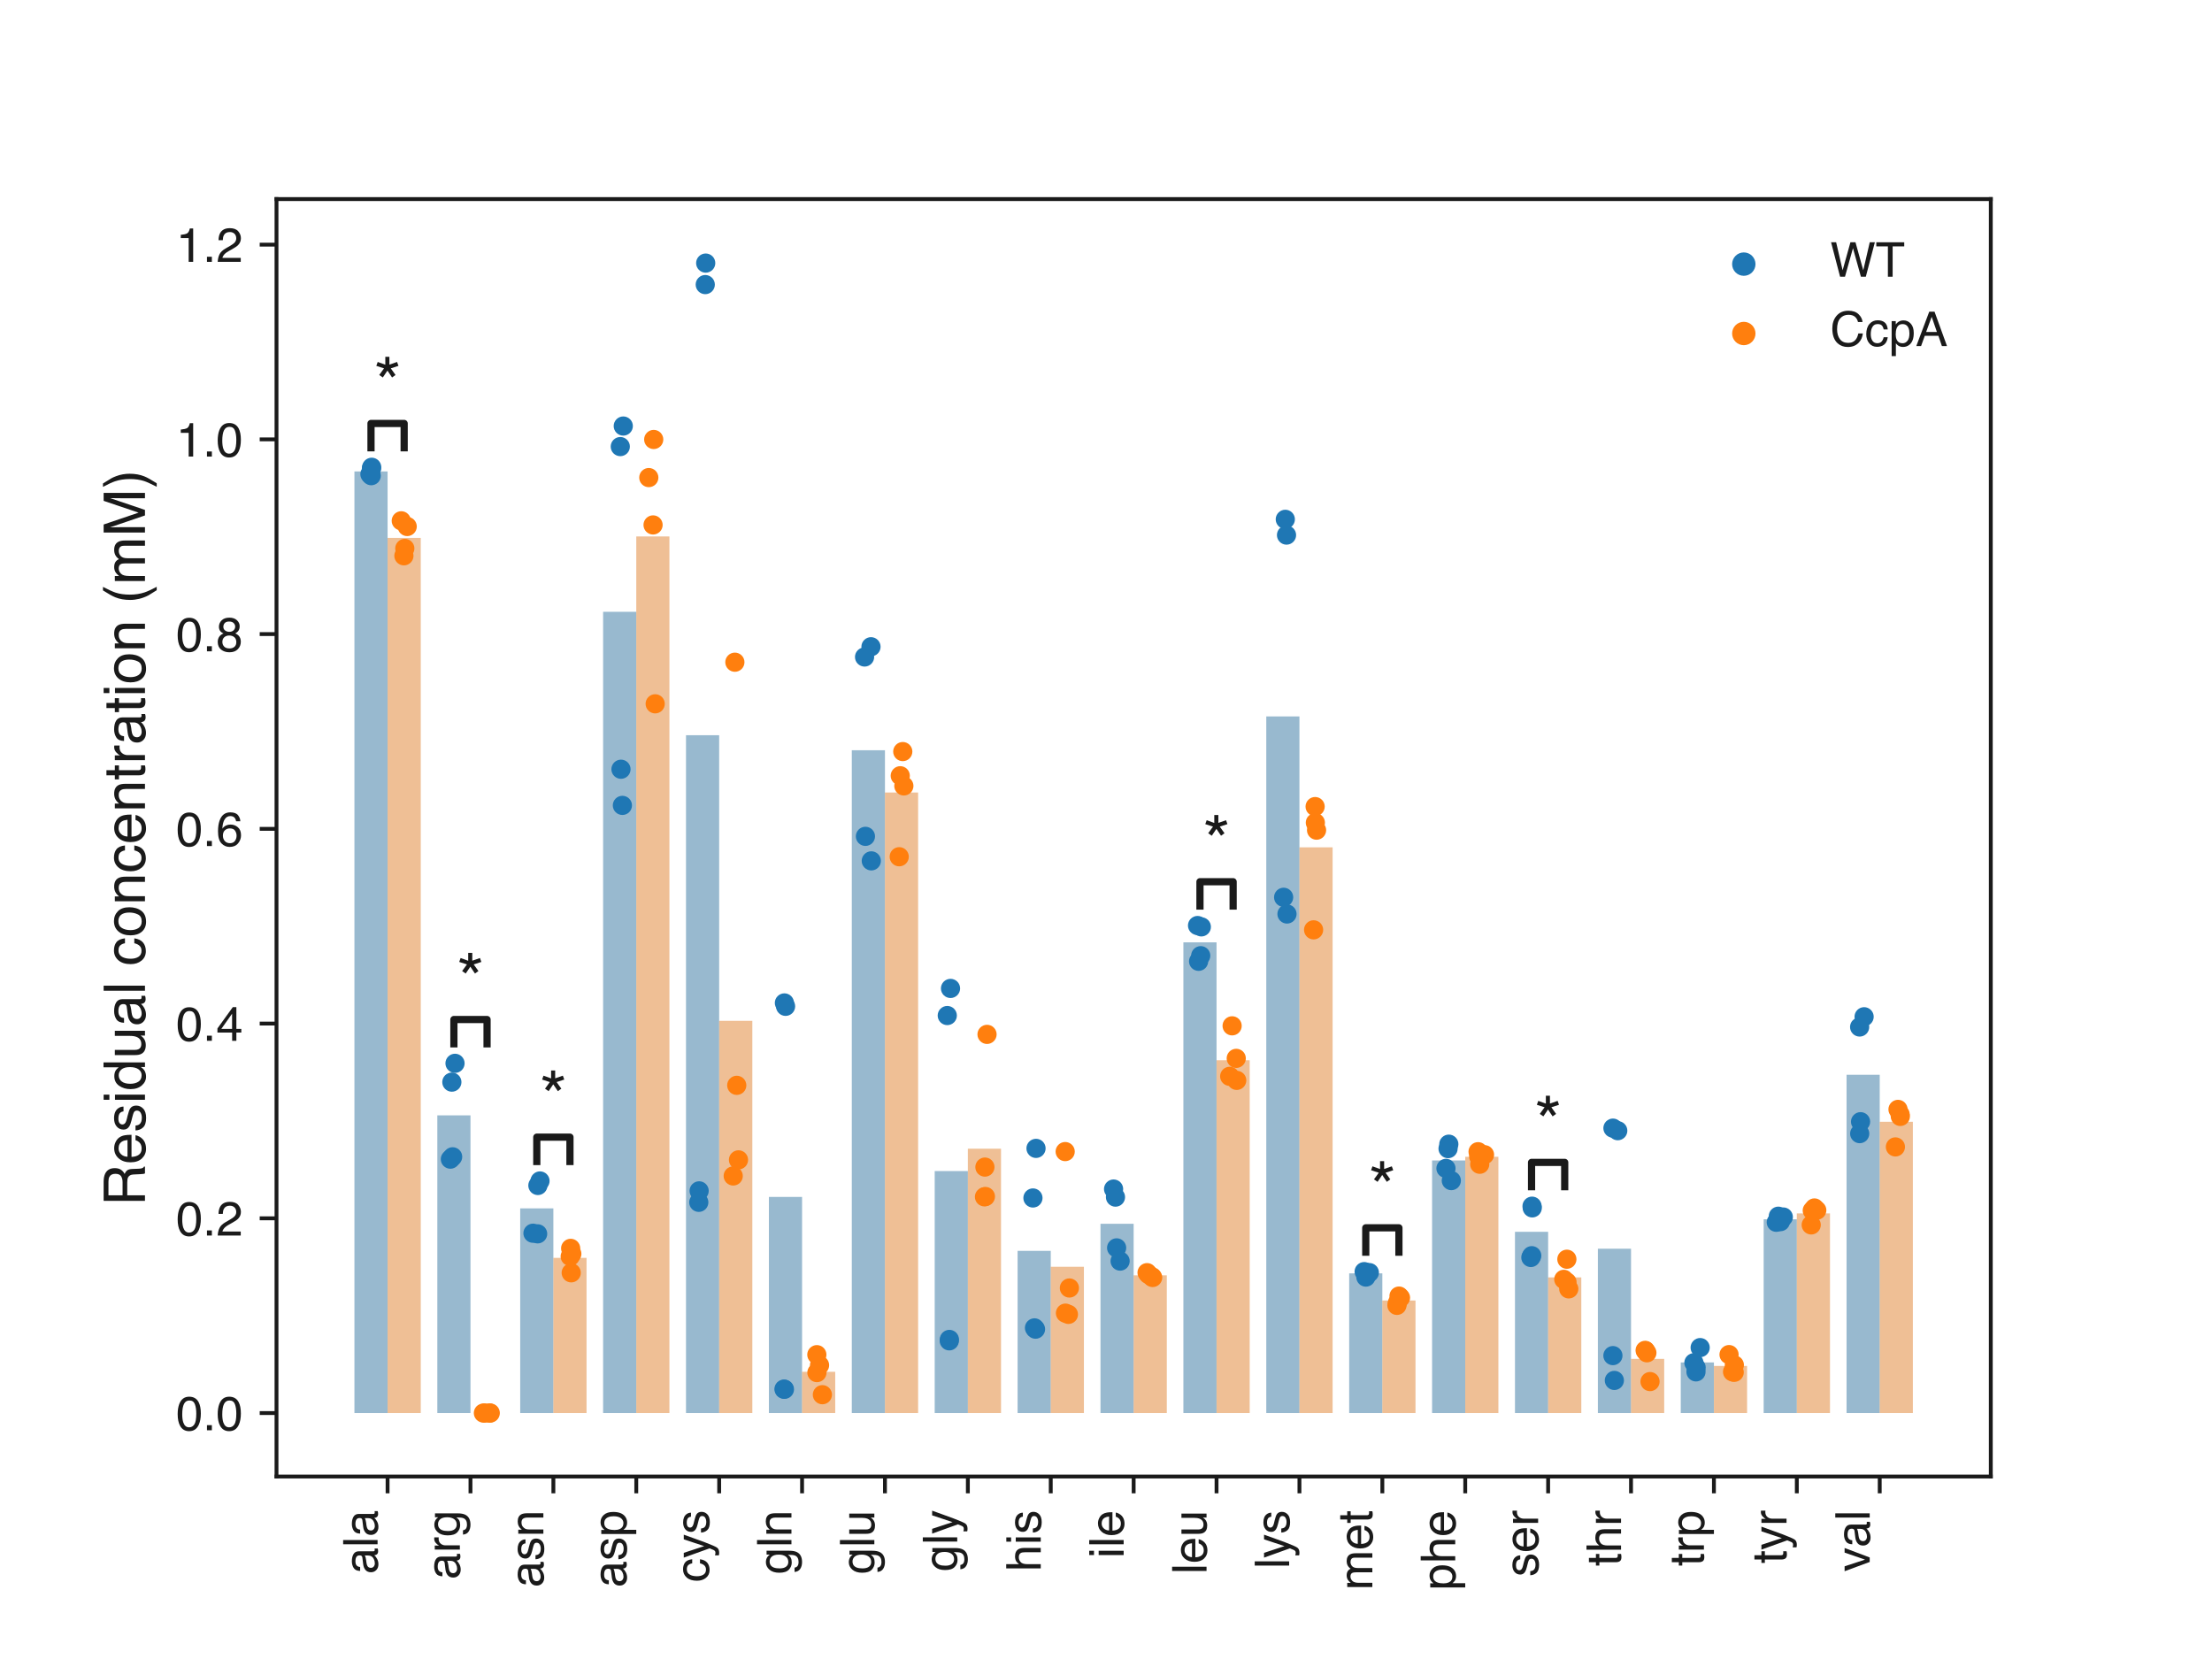 <?xml version="1.0" encoding="utf-8" standalone="no"?>
<!DOCTYPE svg PUBLIC "-//W3C//DTD SVG 1.1//EN"
  "http://www.w3.org/Graphics/SVG/1.1/DTD/svg11.dtd">
<!-- Created with matplotlib (http://matplotlib.org/) -->
<svg height="345.6pt" version="1.1" viewBox="0 0 460.8 345.6" width="460.8pt" xmlns="http://www.w3.org/2000/svg" xmlns:xlink="http://www.w3.org/1999/xlink">
 <defs>
  <style type="text/css">
*{stroke-linecap:butt;stroke-linejoin:round;}
  </style>
 </defs>
 <g id="figure_1">
  <g id="patch_1">
   <path d="M 0 345.6 
L 460.8 345.6 
L 460.8 0 
L 0 0 
z
" style="fill:#ffffff;"/>
  </g>
  <g id="axes_1">
   <g id="patch_2">
    <path d="M 57.6 307.584 
L 414.72 307.584 
L 414.72 41.472 
L 57.6 41.472 
z
" style="fill:#ffffff;"/>
   </g>
   <g id="PathCollection_1"/>
   <g id="PathCollection_2"/>
   <g id="patch_3">
    <path clip-path="url(#pf1643d3a0f)" d="M 73.833 294.362 
L 80.74 294.362 
L 80.74 98.209 
L 73.833 98.209 
z
" style="fill:#3274a1;opacity:0.5;"/>
   </g>
   <g id="patch_4">
    <path clip-path="url(#pf1643d3a0f)" d="M 91.102 294.362 
L 98.009 294.362 
L 98.009 232.348 
L 91.102 232.348 
z
" style="fill:#3274a1;opacity:0.5;"/>
   </g>
   <g id="patch_5">
    <path clip-path="url(#pf1643d3a0f)" d="M 108.37 294.362 
L 115.278 294.362 
L 115.278 251.727 
L 108.37 251.727 
z
" style="fill:#3274a1;opacity:0.5;"/>
   </g>
   <g id="patch_6">
    <path clip-path="url(#pf1643d3a0f)" d="M 125.639 294.362 
L 132.547 294.362 
L 132.547 127.451 
L 125.639 127.451 
z
" style="fill:#3274a1;opacity:0.5;"/>
   </g>
   <g id="patch_7">
    <path clip-path="url(#pf1643d3a0f)" d="M 142.908 294.362 
L 149.816 294.362 
L 149.816 153.159 
L 142.908 153.159 
z
" style="fill:#3274a1;opacity:0.5;"/>
   </g>
   <g id="patch_8">
    <path clip-path="url(#pf1643d3a0f)" d="M 160.177 294.362 
L 167.085 294.362 
L 167.085 249.34 
L 160.177 249.34 
z
" style="fill:#3274a1;opacity:0.5;"/>
   </g>
   <g id="patch_9">
    <path clip-path="url(#pf1643d3a0f)" d="M 177.446 294.362 
L 184.353 294.362 
L 184.353 156.289 
L 177.446 156.289 
z
" style="fill:#3274a1;opacity:0.5;"/>
   </g>
   <g id="patch_10">
    <path clip-path="url(#pf1643d3a0f)" d="M 194.715 294.362 
L 201.622 294.362 
L 201.622 243.953 
L 194.715 243.953 
z
" style="fill:#3274a1;opacity:0.5;"/>
   </g>
   <g id="patch_11">
    <path clip-path="url(#pf1643d3a0f)" d="M 211.984 294.362 
L 218.891 294.362 
L 218.891 260.575 
L 211.984 260.575 
z
" style="fill:#3274a1;opacity:0.5;"/>
   </g>
   <g id="patch_12">
    <path clip-path="url(#pf1643d3a0f)" d="M 229.252 294.362 
L 236.16 294.362 
L 236.16 254.936 
L 229.252 254.936 
z
" style="fill:#3274a1;opacity:0.5;"/>
   </g>
   <g id="patch_13">
    <path clip-path="url(#pf1643d3a0f)" d="M 246.521 294.362 
L 253.429 294.362 
L 253.429 196.308 
L 246.521 196.308 
z
" style="fill:#3274a1;opacity:0.5;"/>
   </g>
   <g id="patch_14">
    <path clip-path="url(#pf1643d3a0f)" d="M 263.79 294.362 
L 270.698 294.362 
L 270.698 149.244 
L 263.79 149.244 
z
" style="fill:#3274a1;opacity:0.5;"/>
   </g>
   <g id="patch_15">
    <path clip-path="url(#pf1643d3a0f)" d="M 281.059 294.362 
L 287.967 294.362 
L 287.967 265.264 
L 281.059 265.264 
z
" style="fill:#3274a1;opacity:0.5;"/>
   </g>
   <g id="patch_16">
    <path clip-path="url(#pf1643d3a0f)" d="M 298.328 294.362 
L 305.235 294.362 
L 305.235 241.743 
L 298.328 241.743 
z
" style="fill:#3274a1;opacity:0.5;"/>
   </g>
   <g id="patch_17">
    <path clip-path="url(#pf1643d3a0f)" d="M 315.597 294.362 
L 322.504 294.362 
L 322.504 256.608 
L 315.597 256.608 
z
" style="fill:#3274a1;opacity:0.5;"/>
   </g>
   <g id="patch_18">
    <path clip-path="url(#pf1643d3a0f)" d="M 332.866 294.362 
L 339.773 294.362 
L 339.773 260.13 
L 332.866 260.13 
z
" style="fill:#3274a1;opacity:0.5;"/>
   </g>
   <g id="patch_19">
    <path clip-path="url(#pf1643d3a0f)" d="M 350.134 294.362 
L 357.042 294.362 
L 357.042 283.822 
L 350.134 283.822 
z
" style="fill:#3274a1;opacity:0.5;"/>
   </g>
   <g id="patch_20">
    <path clip-path="url(#pf1643d3a0f)" d="M 367.403 294.362 
L 374.311 294.362 
L 374.311 253.999 
L 367.403 253.999 
z
" style="fill:#3274a1;opacity:0.5;"/>
   </g>
   <g id="patch_21">
    <path clip-path="url(#pf1643d3a0f)" d="M 384.672 294.362 
L 391.58 294.362 
L 391.58 223.895 
L 384.672 223.895 
z
" style="fill:#3274a1;opacity:0.5;"/>
   </g>
   <g id="patch_22">
    <path clip-path="url(#pf1643d3a0f)" d="M 80.74 294.362 
L 87.648 294.362 
L 87.648 112.052 
L 80.74 112.052 
z
" style="fill:#e1812c;opacity:0.5;"/>
   </g>
   <g id="patch_23">
    <path clip-path="url(#pf1643d3a0f)" d="M 98.009 294.362 
L 104.917 294.362 
L 104.917 294.362 
L 98.009 294.362 
z
" style="fill:#e1812c;opacity:0.5;"/>
   </g>
   <g id="patch_24">
    <path clip-path="url(#pf1643d3a0f)" d="M 115.278 294.362 
L 122.186 294.362 
L 122.186 262.034 
L 115.278 262.034 
z
" style="fill:#e1812c;opacity:0.5;"/>
   </g>
   <g id="patch_25">
    <path clip-path="url(#pf1643d3a0f)" d="M 132.547 294.362 
L 139.454 294.362 
L 139.454 111.752 
L 132.547 111.752 
z
" style="fill:#e1812c;opacity:0.5;"/>
   </g>
   <g id="patch_26">
    <path clip-path="url(#pf1643d3a0f)" d="M 149.816 294.362 
L 156.723 294.362 
L 156.723 212.66 
L 149.816 212.66 
z
" style="fill:#e1812c;opacity:0.5;"/>
   </g>
   <g id="patch_27">
    <path clip-path="url(#pf1643d3a0f)" d="M 167.085 294.362 
L 173.992 294.362 
L 173.992 285.77 
L 167.085 285.77 
z
" style="fill:#e1812c;opacity:0.5;"/>
   </g>
   <g id="patch_28">
    <path clip-path="url(#pf1643d3a0f)" d="M 184.353 294.362 
L 191.261 294.362 
L 191.261 165.093 
L 184.353 165.093 
z
" style="fill:#e1812c;opacity:0.5;"/>
   </g>
   <g id="patch_29">
    <path clip-path="url(#pf1643d3a0f)" d="M 201.622 294.362 
L 208.53 294.362 
L 208.53 239.297 
L 201.622 239.297 
z
" style="fill:#e1812c;opacity:0.5;"/>
   </g>
   <g id="patch_30">
    <path clip-path="url(#pf1643d3a0f)" d="M 218.891 294.362 
L 225.799 294.362 
L 225.799 263.892 
L 218.891 263.892 
z
" style="fill:#e1812c;opacity:0.5;"/>
   </g>
   <g id="patch_31">
    <path clip-path="url(#pf1643d3a0f)" d="M 236.16 294.362 
L 243.068 294.362 
L 243.068 265.671 
L 236.16 265.671 
z
" style="fill:#e1812c;opacity:0.5;"/>
   </g>
   <g id="patch_32">
    <path clip-path="url(#pf1643d3a0f)" d="M 253.429 294.362 
L 260.336 294.362 
L 260.336 220.864 
L 253.429 220.864 
z
" style="fill:#e1812c;opacity:0.5;"/>
   </g>
   <g id="patch_33">
    <path clip-path="url(#pf1643d3a0f)" d="M 270.698 294.362 
L 277.605 294.362 
L 277.605 176.512 
L 270.698 176.512 
z
" style="fill:#e1812c;opacity:0.5;"/>
   </g>
   <g id="patch_34">
    <path clip-path="url(#pf1643d3a0f)" d="M 287.967 294.362 
L 294.874 294.362 
L 294.874 270.918 
L 287.967 270.918 
z
" style="fill:#e1812c;opacity:0.5;"/>
   </g>
   <g id="patch_35">
    <path clip-path="url(#pf1643d3a0f)" d="M 305.235 294.362 
L 312.143 294.362 
L 312.143 240.979 
L 305.235 240.979 
z
" style="fill:#e1812c;opacity:0.5;"/>
   </g>
   <g id="patch_36">
    <path clip-path="url(#pf1643d3a0f)" d="M 322.504 294.362 
L 329.412 294.362 
L 329.412 266.103 
L 322.504 266.103 
z
" style="fill:#e1812c;opacity:0.5;"/>
   </g>
   <g id="patch_37">
    <path clip-path="url(#pf1643d3a0f)" d="M 339.773 294.362 
L 346.681 294.362 
L 346.681 283.081 
L 339.773 283.081 
z
" style="fill:#e1812c;opacity:0.5;"/>
   </g>
   <g id="patch_38">
    <path clip-path="url(#pf1643d3a0f)" d="M 357.042 294.362 
L 363.95 294.362 
L 363.95 284.55 
L 357.042 284.55 
z
" style="fill:#e1812c;opacity:0.5;"/>
   </g>
   <g id="patch_39">
    <path clip-path="url(#pf1643d3a0f)" d="M 374.311 294.362 
L 381.218 294.362 
L 381.218 252.773 
L 374.311 252.773 
z
" style="fill:#e1812c;opacity:0.5;"/>
   </g>
   <g id="patch_40">
    <path clip-path="url(#pf1643d3a0f)" d="M 391.58 294.362 
L 398.487 294.362 
L 398.487 233.686 
L 391.58 233.686 
z
" style="fill:#e1812c;opacity:0.5;"/>
   </g>
   <g id="matplotlib.axis_1">
    <g id="xtick_1">
     <g id="line2d_1">
      <defs>
       <path d="M 0 0 
L 0 3.5 
" id="mea3ae05e10" style="stroke:#1a1a1a;stroke-width:0.8;"/>
      </defs>
      <g>
       <use style="fill:#1a1a1a;stroke:#1a1a1a;stroke-width:0.8;" x="80.74" xlink:href="#mea3ae05e10" y="307.584"/>
      </g>
     </g>
     <g id="text_1">
      <!-- ala -->
      <defs>
       <path d="M 4 13.719 
Q 4 21 8.547 25 
Q 13.094 29 20.453 29.938 
L 34.469 31.688 
Q 37.5 32.078 38.531 34.234 
Q 39.109 35.406 39.109 37.594 
Q 39.109 42.094 35.906 44.109 
Q 32.719 46.141 26.766 46.141 
Q 19.875 46.141 17 42.438 
Q 15.375 40.375 14.891 36.328 
L 6.688 36.328 
Q 6.938 46 12.969 49.781 
Q 19 53.562 26.953 53.562 
Q 36.188 53.562 41.938 50.047 
Q 47.656 46.531 47.656 39.109 
L 47.656 8.984 
Q 47.656 7.625 48.219 6.781 
Q 48.781 5.953 50.594 5.953 
Q 51.172 5.953 51.906 6.031 
Q 52.641 6.109 53.469 6.25 
L 53.469 -0.25 
Q 51.422 -0.828 50.344 -0.969 
Q 49.266 -1.125 47.406 -1.125 
Q 42.875 -1.125 40.828 2.094 
Q 39.75 3.812 39.312 6.938 
Q 36.625 3.422 31.594 0.828 
Q 26.562 -1.766 20.516 -1.766 
Q 13.234 -1.766 8.609 2.656 
Q 4 7.078 4 13.719 
z
M 13.188 13.922 
Q 13.188 10.109 15.969 7.906 
Q 18.75 5.719 22.562 5.719 
Q 27.203 5.719 31.547 7.859 
Q 38.875 11.422 38.875 19.531 
L 38.875 26.609 
Q 37.25 25.594 34.703 24.906 
Q 32.172 24.219 29.734 23.922 
L 24.422 23.25 
Q 19.625 22.609 17.234 21.234 
Q 13.188 18.953 13.188 13.922 
z
M 27.203 53.562 
z
" id="Helvetica-61"/>
       <path d="M 6.688 0 
L 6.688 71.734 
L 15.484 71.734 
L 15.484 0 
z
" id="Helvetica-6c"/>
      </defs>
      <g style="fill:#1a1a1a;" transform="translate(78.656 327.928)rotate(-90)scale(0.1 -0.1)">
       <use xlink:href="#Helvetica-61"/>
       <use x="55.615" xlink:href="#Helvetica-6c"/>
       <use x="77.832" xlink:href="#Helvetica-61"/>
      </g>
     </g>
    </g>
    <g id="xtick_2">
     <g id="line2d_2">
      <g>
       <use style="fill:#1a1a1a;stroke:#1a1a1a;stroke-width:0.8;" x="98.009" xlink:href="#mea3ae05e10" y="307.584"/>
      </g>
     </g>
     <g id="text_2">
      <!-- arg -->
      <defs>
       <path d="M 6.688 0 
L 6.688 52.297 
L 15.047 52.297 
L 15.047 43.266 
Q 16.062 45.906 20.062 49.688 
Q 24.078 53.469 29.297 53.469 
Q 29.547 53.469 30.125 53.422 
Q 30.719 53.375 32.125 53.219 
L 32.125 43.953 
Q 31.344 44.094 30.688 44.141 
Q 30.031 44.188 29.25 44.188 
Q 22.609 44.188 19.047 39.906 
Q 15.484 35.641 15.484 30.078 
L 15.484 0 
z
" id="Helvetica-72"/>
       <path d="M 2.984 25.344 
Q 2.984 38.484 9.406 45.844 
Q 15.828 53.219 24.906 53.219 
Q 31.062 53.219 35.641 50.203 
Q 38.141 48.484 40.719 45.219 
L 40.719 51.812 
L 48.828 51.812 
L 48.828 4.25 
Q 48.828 -5.719 45.906 -11.469 
Q 40.438 -22.125 25.25 -22.125 
Q 16.797 -22.125 11.031 -18.328 
Q 5.281 -14.547 4.594 -6.5 
L 13.531 -6.5 
Q 14.156 -10.016 16.062 -11.922 
Q 19.047 -14.844 25.438 -14.844 
Q 35.547 -14.844 38.672 -7.719 
Q 40.375 -3.812 40.375 5.719 
Q 40.375 6.5 40.375 7.281 
Q 37.75 3.266 34.031 1.312 
Q 30.328 -0.641 24.219 -0.641 
Q 15.719 -0.641 9.344 5.391 
Q 2.984 11.422 2.984 25.344 
z
M 12.016 24.609 
Q 12.016 15.766 15.594 11.156 
Q 19.188 6.547 25.25 6.547 
Q 34.719 6.547 38.578 15.094 
Q 40.719 19.922 40.719 26.375 
Q 40.719 36.078 36.719 40.766 
Q 32.719 45.453 26.516 45.453 
Q 17.234 45.453 13.812 36.766 
Q 12.016 32.125 12.016 24.609 
z
M 25.922 53.562 
z
" id="Helvetica-67"/>
      </defs>
      <g style="fill:#1a1a1a;" transform="translate(95.797 329.036)rotate(-90)scale(0.1 -0.1)">
       <use xlink:href="#Helvetica-61"/>
       <use x="55.615" xlink:href="#Helvetica-72"/>
       <use x="88.916" xlink:href="#Helvetica-67"/>
      </g>
     </g>
    </g>
    <g id="xtick_3">
     <g id="line2d_3">
      <g>
       <use style="fill:#1a1a1a;stroke:#1a1a1a;stroke-width:0.8;" x="115.278" xlink:href="#mea3ae05e10" y="307.584"/>
      </g>
     </g>
     <g id="text_3">
      <!-- asn -->
      <defs>
       <path d="M 3.219 16.406 
L 11.672 16.406 
Q 12.062 12.016 13.875 9.672 
Q 17.188 5.422 25.391 5.422 
Q 30.281 5.422 33.984 7.547 
Q 37.703 9.672 37.703 14.109 
Q 37.703 17.484 34.719 19.234 
Q 32.812 20.312 27.203 21.734 
L 20.219 23.484 
Q 13.531 25.141 10.359 27.203 
Q 4.688 30.766 4.688 37.062 
Q 4.688 44.484 10.031 49.062 
Q 15.375 53.656 24.422 53.656 
Q 36.234 53.656 41.453 46.734 
Q 44.625 42.484 44.625 37.547 
Q 44.625 37.406 44.625 37.25 
L 36.328 37.25 
Q 36.078 40.234 34.234 42.672 
Q 31.203 46.141 23.734 46.141 
Q 18.75 46.141 16.188 44.234 
Q 13.625 42.328 13.625 39.203 
Q 13.625 35.797 17 33.734 
Q 18.953 32.516 22.75 31.594 
L 28.562 30.172 
Q 38.031 27.875 41.266 25.734 
Q 46.391 22.359 46.391 15.141 
Q 46.391 8.156 41.094 3.078 
Q 35.797 -2 24.953 -2 
Q 13.281 -2 8.422 3.297 
Q 3.562 8.594 3.219 16.406 
z
M 24.656 53.562 
z
" id="Helvetica-73"/>
       <path d="M 6.453 0 
L 6.453 52.297 
L 14.797 52.297 
L 14.797 44.875 
Q 18.5 49.469 22.656 51.469 
Q 26.812 53.469 31.891 53.469 
Q 43.016 53.469 46.922 45.703 
Q 49.078 41.453 49.078 33.547 
L 49.078 0 
L 40.141 0 
L 40.141 32.953 
Q 40.141 37.75 38.719 40.672 
Q 36.375 45.562 30.219 45.562 
Q 27.094 45.562 25.094 44.922 
Q 21.484 43.844 18.75 40.625 
Q 16.547 38.031 15.891 35.266 
Q 15.234 32.516 15.234 27.391 
L 15.234 0 
z
M 27.094 53.562 
z
" id="Helvetica-6e"/>
      </defs>
      <g style="fill:#1a1a1a;" transform="translate(113.194 330.706)rotate(-90)scale(0.1 -0.1)">
       <use xlink:href="#Helvetica-61"/>
       <use x="55.615" xlink:href="#Helvetica-73"/>
       <use x="105.615" xlink:href="#Helvetica-6e"/>
      </g>
     </g>
    </g>
    <g id="xtick_4">
     <g id="line2d_4">
      <g>
       <use style="fill:#1a1a1a;stroke:#1a1a1a;stroke-width:0.8;" x="132.547" xlink:href="#mea3ae05e10" y="307.584"/>
      </g>
     </g>
     <g id="text_4">
      <!-- asp -->
      <defs>
       <path d="M 5.766 -20.844 
L 5.766 52.047 
L 14.312 52.047 
L 14.312 45.125 
Q 16.938 48.688 20.062 50.641 
Q 24.516 53.562 30.516 53.562 
Q 39.406 53.562 45.609 46.75 
Q 51.812 39.938 51.812 27.297 
Q 51.812 10.203 42.875 2.875 
Q 37.203 -1.766 29.688 -1.766 
Q 23.781 -1.766 19.781 0.828 
Q 17.438 2.297 14.547 5.859 
L 14.547 -20.844 
z
M 14.203 24.312 
Q 14.203 18.266 16.016 14.016 
Q 19.438 5.906 28.516 5.906 
Q 34.672 5.906 38.75 11.062 
Q 42.828 16.219 42.828 26.469 
Q 42.828 32.719 41.016 37.203 
Q 37.594 45.844 28.516 45.844 
Q 19.391 45.844 16.016 36.719 
Q 14.203 31.844 14.203 24.312 
z
" id="Helvetica-70"/>
      </defs>
      <g style="fill:#1a1a1a;" transform="translate(130.462 330.706)rotate(-90)scale(0.1 -0.1)">
       <use xlink:href="#Helvetica-61"/>
       <use x="55.615" xlink:href="#Helvetica-73"/>
       <use x="105.615" xlink:href="#Helvetica-70"/>
      </g>
     </g>
    </g>
    <g id="xtick_5">
     <g id="line2d_5">
      <g>
       <use style="fill:#1a1a1a;stroke:#1a1a1a;stroke-width:0.8;" x="149.816" xlink:href="#mea3ae05e10" y="307.584"/>
      </g>
     </g>
     <g id="text_5">
      <!-- cys -->
      <defs>
       <path d="M 2.875 24.703 
Q 2.875 38.484 9.562 46.141 
Q 16.266 53.812 26.609 53.812 
Q 35.453 53.812 40.984 49.516 
Q 46.531 45.219 47.656 34.719 
L 39.109 34.719 
Q 38.328 39.547 35.547 42.75 
Q 32.766 45.953 26.609 45.953 
Q 18.219 45.953 14.594 37.75 
Q 12.25 32.422 12.25 24.609 
Q 12.25 16.75 15.562 11.375 
Q 18.891 6 26.031 6 
Q 31.5 6 34.688 9.344 
Q 37.891 12.703 39.109 18.5 
L 47.656 18.5 
Q 46.188 8.109 40.328 3.297 
Q 34.469 -1.516 25.344 -1.516 
Q 15.094 -1.516 8.984 5.984 
Q 2.875 13.484 2.875 24.703 
z
M 25.25 53.562 
z
" id="Helvetica-63"/>
       <path d="M 1.031 52.297 
L 10.984 52.297 
L 25 9.719 
L 39.109 52.297 
L 48.828 52.297 
Q 46.969 47.266 40.578 29.344 
Q 35.797 15.875 32.562 7.375 
Q 24.953 -12.641 21.828 -17.031 
Q 18.703 -21.438 11.078 -21.438 
Q 9.234 -21.438 8.234 -21.281 
Q 7.234 -21.141 5.766 -20.75 
L 5.766 -12.75 
Q 8.062 -13.375 9.078 -13.516 
Q 10.109 -13.672 10.891 -13.672 
Q 13.328 -13.672 14.469 -12.859 
Q 15.625 -12.062 16.406 -10.891 
Q 16.656 -10.5 18.156 -6.875 
Q 19.672 -3.266 20.359 -1.516 
z
M 24.953 53.562 
z
" id="Helvetica-79"/>
      </defs>
      <g style="fill:#1a1a1a;" transform="translate(147.672 329.584)rotate(-90)scale(0.1 -0.1)">
       <use xlink:href="#Helvetica-63"/>
       <use x="50" xlink:href="#Helvetica-79"/>
       <use x="100" xlink:href="#Helvetica-73"/>
      </g>
     </g>
    </g>
    <g id="xtick_6">
     <g id="line2d_6">
      <g>
       <use style="fill:#1a1a1a;stroke:#1a1a1a;stroke-width:0.8;" x="167.085" xlink:href="#mea3ae05e10" y="307.584"/>
      </g>
     </g>
     <g id="text_6">
      <!-- gln -->
      <g style="fill:#1a1a1a;" transform="translate(164.872 327.928)rotate(-90)scale(0.1 -0.1)">
       <use xlink:href="#Helvetica-67"/>
       <use x="55.615" xlink:href="#Helvetica-6c"/>
       <use x="77.832" xlink:href="#Helvetica-6e"/>
      </g>
     </g>
    </g>
    <g id="xtick_7">
     <g id="line2d_7">
      <g>
       <use style="fill:#1a1a1a;stroke:#1a1a1a;stroke-width:0.8;" x="184.353" xlink:href="#mea3ae05e10" y="307.584"/>
      </g>
     </g>
     <g id="text_7">
      <!-- glu -->
      <defs>
       <path d="M 6.25 16.75 
L 6.25 52.297 
L 15.234 52.297 
L 15.234 17.578 
Q 15.234 13.578 16.5 11.031 
Q 18.844 6.344 25.25 6.344 
Q 34.422 6.344 37.75 14.547 
Q 39.547 18.953 39.547 26.609 
L 39.547 52.297 
L 48.344 52.297 
L 48.344 0 
L 40.047 0 
L 40.141 7.719 
Q 38.422 4.734 35.891 2.688 
Q 30.859 -1.422 23.688 -1.422 
Q 12.5 -1.422 8.453 6.062 
Q 6.25 10.062 6.25 16.75 
z
M 27.297 53.562 
z
" id="Helvetica-75"/>
      </defs>
      <g style="fill:#1a1a1a;" transform="translate(182.141 327.928)rotate(-90)scale(0.1 -0.1)">
       <use xlink:href="#Helvetica-67"/>
       <use x="55.615" xlink:href="#Helvetica-6c"/>
       <use x="77.832" xlink:href="#Helvetica-75"/>
      </g>
     </g>
    </g>
    <g id="xtick_8">
     <g id="line2d_8">
      <g>
       <use style="fill:#1a1a1a;stroke:#1a1a1a;stroke-width:0.8;" x="201.622" xlink:href="#mea3ae05e10" y="307.584"/>
      </g>
     </g>
     <g id="text_8">
      <!-- gly -->
      <g style="fill:#1a1a1a;" transform="translate(199.41 327.367)rotate(-90)scale(0.1 -0.1)">
       <use xlink:href="#Helvetica-67"/>
       <use x="55.615" xlink:href="#Helvetica-6c"/>
       <use x="77.832" xlink:href="#Helvetica-79"/>
      </g>
     </g>
    </g>
    <g id="xtick_9">
     <g id="line2d_9">
      <g>
       <use style="fill:#1a1a1a;stroke:#1a1a1a;stroke-width:0.8;" x="218.891" xlink:href="#mea3ae05e10" y="307.584"/>
      </g>
     </g>
     <g id="text_9">
      <!-- his -->
      <defs>
       <path d="M 6.453 0 
L 6.453 71.969 
L 15.234 71.969 
L 15.234 45.219 
Q 18.359 49.172 20.844 50.781 
Q 25.094 53.562 31.453 53.562 
Q 42.828 53.562 46.875 45.609 
Q 49.078 41.266 49.078 33.547 
L 49.078 0 
L 40.047 0 
L 40.047 32.953 
Q 40.047 38.719 38.578 41.406 
Q 36.188 45.703 29.594 45.703 
Q 24.125 45.703 19.672 41.938 
Q 15.234 38.188 15.234 27.734 
L 15.234 0 
z
" id="Helvetica-68"/>
       <path d="M 6.453 0 
L 6.453 52.047 
L 15.375 52.047 
L 15.375 0 
z
M 6.453 61.766 
L 6.453 71.734 
L 15.375 71.734 
L 15.375 61.766 
z
" id="Helvetica-69"/>
      </defs>
      <g style="fill:#1a1a1a;" transform="translate(216.807 327.367)rotate(-90)scale(0.1 -0.1)">
       <use xlink:href="#Helvetica-68"/>
       <use x="55.615" xlink:href="#Helvetica-69"/>
       <use x="77.832" xlink:href="#Helvetica-73"/>
      </g>
     </g>
    </g>
    <g id="xtick_10">
     <g id="line2d_10">
      <g>
       <use style="fill:#1a1a1a;stroke:#1a1a1a;stroke-width:0.8;" x="236.16" xlink:href="#mea3ae05e10" y="307.584"/>
      </g>
     </g>
     <g id="text_10">
      <!-- ile -->
      <defs>
       <path d="M 3.516 25.141 
Q 3.516 37.75 10.344 45.609 
Q 17.188 53.469 28.219 53.469 
Q 33.797 53.469 39.016 50.859 
Q 44.234 48.25 46.969 44.094 
Q 49.609 40.141 50.484 34.859 
Q 51.266 31.25 51.266 23.344 
L 12.938 23.344 
Q 13.188 15.375 16.703 10.562 
Q 20.219 5.766 27.594 5.766 
Q 34.469 5.766 38.578 10.297 
Q 40.922 12.938 41.891 16.406 
L 50.531 16.406 
Q 50.203 13.531 48.266 9.984 
Q 46.344 6.453 43.953 4.203 
Q 39.938 0.297 34.031 -1.078 
Q 30.859 -1.859 26.859 -1.859 
Q 17.094 -1.859 10.297 5.25 
Q 3.516 12.359 3.516 25.141 
z
M 13.188 30.328 
L 42.234 30.328 
Q 41.703 36.031 39.75 39.453 
Q 36.141 45.797 27.688 45.797 
Q 21.625 45.797 17.516 41.422 
Q 13.422 37.062 13.188 30.328 
z
M 27.391 53.562 
z
" id="Helvetica-65"/>
      </defs>
      <g style="fill:#1a1a1a;" transform="translate(234.076 324.589)rotate(-90)scale(0.1 -0.1)">
       <use xlink:href="#Helvetica-69"/>
       <use x="22.217" xlink:href="#Helvetica-6c"/>
       <use x="44.434" xlink:href="#Helvetica-65"/>
      </g>
     </g>
    </g>
    <g id="xtick_11">
     <g id="line2d_11">
      <g>
       <use style="fill:#1a1a1a;stroke:#1a1a1a;stroke-width:0.8;" x="253.429" xlink:href="#mea3ae05e10" y="307.584"/>
      </g>
     </g>
     <g id="text_11">
      <!-- leu -->
      <g style="fill:#1a1a1a;" transform="translate(251.344 327.928)rotate(-90)scale(0.1 -0.1)">
       <use xlink:href="#Helvetica-6c"/>
       <use x="22.217" xlink:href="#Helvetica-65"/>
       <use x="77.832" xlink:href="#Helvetica-75"/>
      </g>
     </g>
    </g>
    <g id="xtick_12">
     <g id="line2d_12">
      <g>
       <use style="fill:#1a1a1a;stroke:#1a1a1a;stroke-width:0.8;" x="270.698" xlink:href="#mea3ae05e10" y="307.584"/>
      </g>
     </g>
     <g id="text_12">
      <!-- lys -->
      <g style="fill:#1a1a1a;" transform="translate(268.554 326.806)rotate(-90)scale(0.1 -0.1)">
       <use xlink:href="#Helvetica-6c"/>
       <use x="22.217" xlink:href="#Helvetica-79"/>
       <use x="72.217" xlink:href="#Helvetica-73"/>
      </g>
     </g>
    </g>
    <g id="xtick_13">
     <g id="line2d_13">
      <g>
       <use style="fill:#1a1a1a;stroke:#1a1a1a;stroke-width:0.8;" x="287.967" xlink:href="#mea3ae05e10" y="307.584"/>
      </g>
     </g>
     <g id="text_13">
      <!-- met -->
      <defs>
       <path d="M 6.453 0 
L 6.453 52.297 
L 15.141 52.297 
L 15.141 44.875 
Q 18.266 48.734 20.797 50.484 
Q 25.141 53.469 30.672 53.469 
Q 36.922 53.469 40.719 50.391 
Q 42.875 48.641 44.625 45.219 
Q 47.562 49.422 51.516 51.438 
Q 55.469 53.469 60.406 53.469 
Q 70.953 53.469 74.75 45.844 
Q 76.812 41.75 76.812 34.812 
L 76.812 0 
L 67.672 0 
L 67.672 36.328 
Q 67.672 41.547 65.062 43.5 
Q 62.453 45.453 58.688 45.453 
Q 53.516 45.453 49.781 41.984 
Q 46.047 38.531 46.047 30.422 
L 46.047 0 
L 37.109 0 
L 37.109 34.125 
Q 37.109 39.453 35.844 41.891 
Q 33.844 45.562 28.375 45.562 
Q 23.391 45.562 19.312 41.703 
Q 15.234 37.844 15.234 27.734 
L 15.234 0 
z
" id="Helvetica-6d"/>
       <path d="M 1.125 45.125 
L 1.125 52.297 
L 8.203 52.297 
L 8.203 66.891 
L 17.094 66.891 
L 17.094 52.297 
L 25.438 52.297 
L 25.438 45.125 
L 17.094 45.125 
L 17.094 10.984 
Q 17.094 8.25 18.953 7.328 
Q 19.969 6.781 22.359 6.781 
Q 23 6.781 23.734 6.812 
Q 24.469 6.844 25.438 6.938 
L 25.438 0 
Q 23.922 -0.438 22.281 -0.625 
Q 20.656 -0.828 18.75 -0.828 
Q 12.594 -0.828 10.391 2.312 
Q 8.203 5.469 8.203 10.5 
L 8.203 45.125 
z
" id="Helvetica-74"/>
      </defs>
      <g style="fill:#1a1a1a;" transform="translate(285.882 331.253)rotate(-90)scale(0.1 -0.1)">
       <use xlink:href="#Helvetica-6d"/>
       <use x="83.301" xlink:href="#Helvetica-65"/>
       <use x="138.916" xlink:href="#Helvetica-74"/>
      </g>
     </g>
    </g>
    <g id="xtick_14">
     <g id="line2d_14">
      <g>
       <use style="fill:#1a1a1a;stroke:#1a1a1a;stroke-width:0.8;" x="305.235" xlink:href="#mea3ae05e10" y="307.584"/>
      </g>
     </g>
     <g id="text_14">
      <!-- phe -->
      <g style="fill:#1a1a1a;" transform="translate(303.151 331.267)rotate(-90)scale(0.1 -0.1)">
       <use xlink:href="#Helvetica-70"/>
       <use x="55.615" xlink:href="#Helvetica-68"/>
       <use x="111.23" xlink:href="#Helvetica-65"/>
      </g>
     </g>
    </g>
    <g id="xtick_15">
     <g id="line2d_15">
      <g>
       <use style="fill:#1a1a1a;stroke:#1a1a1a;stroke-width:0.8;" x="322.504" xlink:href="#mea3ae05e10" y="307.584"/>
      </g>
     </g>
     <g id="text_15">
      <!-- ser -->
      <g style="fill:#1a1a1a;" transform="translate(320.42 328.475)rotate(-90)scale(0.1 -0.1)">
       <use xlink:href="#Helvetica-73"/>
       <use x="50" xlink:href="#Helvetica-65"/>
       <use x="105.615" xlink:href="#Helvetica-72"/>
      </g>
     </g>
    </g>
    <g id="xtick_16">
     <g id="line2d_16">
      <g>
       <use style="fill:#1a1a1a;stroke:#1a1a1a;stroke-width:0.8;" x="339.773" xlink:href="#mea3ae05e10" y="307.584"/>
      </g>
     </g>
     <g id="text_16">
      <!-- thr -->
      <g style="fill:#1a1a1a;" transform="translate(337.689 326.253)rotate(-90)scale(0.1 -0.1)">
       <use xlink:href="#Helvetica-74"/>
       <use x="27.783" xlink:href="#Helvetica-68"/>
       <use x="83.398" xlink:href="#Helvetica-72"/>
      </g>
     </g>
    </g>
    <g id="xtick_17">
     <g id="line2d_17">
      <g>
       <use style="fill:#1a1a1a;stroke:#1a1a1a;stroke-width:0.8;" x="357.042" xlink:href="#mea3ae05e10" y="307.584"/>
      </g>
     </g>
     <g id="text_17">
      <!-- trp -->
      <g style="fill:#1a1a1a;" transform="translate(354.958 326.253)rotate(-90)scale(0.1 -0.1)">
       <use xlink:href="#Helvetica-74"/>
       <use x="27.783" xlink:href="#Helvetica-72"/>
       <use x="61.084" xlink:href="#Helvetica-70"/>
      </g>
     </g>
    </g>
    <g id="xtick_18">
     <g id="line2d_18">
      <g>
       <use style="fill:#1a1a1a;stroke:#1a1a1a;stroke-width:0.8;" x="374.311" xlink:href="#mea3ae05e10" y="307.584"/>
      </g>
     </g>
     <g id="text_18">
      <!-- tyr -->
      <g style="fill:#1a1a1a;" transform="translate(372.167 325.692)rotate(-90)scale(0.1 -0.1)">
       <use xlink:href="#Helvetica-74"/>
       <use x="27.783" xlink:href="#Helvetica-79"/>
       <use x="77.783" xlink:href="#Helvetica-72"/>
      </g>
     </g>
    </g>
    <g id="xtick_19">
     <g id="line2d_19">
      <g>
       <use style="fill:#1a1a1a;stroke:#1a1a1a;stroke-width:0.8;" x="391.58" xlink:href="#mea3ae05e10" y="307.584"/>
      </g>
     </g>
     <g id="text_19">
      <!-- val -->
      <defs>
       <path d="M 0.531 52.297 
L 10.75 52.297 
L 24.703 9.719 
L 39.312 52.297 
L 48.922 52.297 
L 29.203 0 
L 19.828 0 
z
" id="Helvetica-76"/>
      </defs>
      <g style="fill:#1a1a1a;" transform="translate(389.495 327.367)rotate(-90)scale(0.1 -0.1)">
       <use xlink:href="#Helvetica-76"/>
       <use x="50" xlink:href="#Helvetica-61"/>
       <use x="105.615" xlink:href="#Helvetica-6c"/>
      </g>
     </g>
    </g>
   </g>
   <g id="matplotlib.axis_2">
    <g id="ytick_1">
     <g id="line2d_20">
      <defs>
       <path d="M 0 0 
L -3.5 0 
" id="mb7b4bf4f2a" style="stroke:#1a1a1a;stroke-width:0.8;"/>
      </defs>
      <g>
       <use style="fill:#1a1a1a;stroke:#1a1a1a;stroke-width:0.8;" x="57.6" xlink:href="#mb7b4bf4f2a" y="294.362"/>
      </g>
     </g>
     <g id="text_20">
      <!-- 0.0 -->
      <defs>
       <path d="M 3.125 33.547 
Q 3.125 45.453 6.203 54 
Q 11.969 69.922 27.047 69.922 
Q 40.625 69.922 46.688 58.734 
Q 51.375 50.094 51.375 35.062 
Q 51.375 20.797 47.125 11.469 
Q 40.969 -1.906 27 -1.906 
Q 14.406 -1.906 8.25 9.031 
Q 3.125 18.172 3.125 33.547 
z
M 12.641 33.203 
Q 12.641 22.516 14.938 16.016 
Q 18.453 6.109 26.953 6.109 
Q 33.797 6.109 37.844 12.156 
Q 41.891 18.219 41.891 34.719 
Q 41.891 46.625 38.953 54.312 
Q 36.031 62.016 27.594 62.016 
Q 19.828 62.016 16.234 54.703 
Q 12.641 47.406 12.641 33.203 
z
" id="Helvetica-30"/>
       <path d="M 8.547 0 
L 8.547 10.641 
L 18.75 10.641 
L 18.75 0 
z
" id="Helvetica-2e"/>
      </defs>
      <g style="fill:#1a1a1a;" transform="translate(36.7 297.949)scale(0.1 -0.1)">
       <use xlink:href="#Helvetica-30"/>
       <use x="55.615" xlink:href="#Helvetica-2e"/>
       <use x="83.398" xlink:href="#Helvetica-30"/>
      </g>
     </g>
    </g>
    <g id="ytick_2">
     <g id="line2d_21">
      <g>
       <use style="fill:#1a1a1a;stroke:#1a1a1a;stroke-width:0.8;" x="57.6" xlink:href="#mb7b4bf4f2a" y="253.796"/>
      </g>
     </g>
     <g id="text_21">
      <!-- 0.2 -->
      <defs>
       <path d="M 3.125 0 
Q 3.609 9.031 6.859 15.719 
Q 10.109 22.406 19.531 27.875 
L 28.906 33.297 
Q 35.203 36.969 37.75 39.547 
Q 41.75 43.609 41.75 48.828 
Q 41.75 54.938 38.078 58.516 
Q 34.422 62.109 28.328 62.109 
Q 19.281 62.109 15.828 55.281 
Q 13.969 51.609 13.766 45.125 
L 4.828 45.125 
Q 4.984 54.25 8.203 60.016 
Q 13.922 70.172 28.375 70.172 
Q 40.375 70.172 45.922 63.672 
Q 51.469 57.172 51.469 49.219 
Q 51.469 40.828 45.562 34.859 
Q 42.141 31.391 33.297 26.469 
L 26.609 22.75 
Q 21.828 20.125 19.094 17.719 
Q 14.203 13.484 12.938 8.297 
L 51.125 8.297 
L 51.125 0 
z
" id="Helvetica-32"/>
      </defs>
      <g style="fill:#1a1a1a;" transform="translate(36.7 257.382)scale(0.1 -0.1)">
       <use xlink:href="#Helvetica-30"/>
       <use x="55.615" xlink:href="#Helvetica-2e"/>
       <use x="83.398" xlink:href="#Helvetica-32"/>
      </g>
     </g>
    </g>
    <g id="ytick_3">
     <g id="line2d_22">
      <g>
       <use style="fill:#1a1a1a;stroke:#1a1a1a;stroke-width:0.8;" x="57.6" xlink:href="#mb7b4bf4f2a" y="213.229"/>
      </g>
     </g>
     <g id="text_22">
      <!-- 0.4 -->
      <defs>
       <path d="M 2.547 17.094 
L 2.547 25.688 
L 34.578 70.125 
L 42 70.125 
L 42 24.75 
L 52.297 24.75 
L 52.297 17.094 
L 42 17.094 
L 42 0 
L 33.203 0 
L 33.203 17.094 
z
M 10.641 24.75 
L 33.062 24.75 
L 33.062 56.453 
z
" id="Helvetica-34"/>
      </defs>
      <g style="fill:#1a1a1a;" transform="translate(36.7 216.816)scale(0.1 -0.1)">
       <use xlink:href="#Helvetica-30"/>
       <use x="55.615" xlink:href="#Helvetica-2e"/>
       <use x="83.398" xlink:href="#Helvetica-34"/>
      </g>
     </g>
    </g>
    <g id="ytick_4">
     <g id="line2d_23">
      <g>
       <use style="fill:#1a1a1a;stroke:#1a1a1a;stroke-width:0.8;" x="57.6" xlink:href="#mb7b4bf4f2a" y="172.662"/>
      </g>
     </g>
     <g id="text_23">
      <!-- 0.6 -->
      <defs>
       <path d="M 3.766 30.719 
Q 3.766 43.75 6.938 52.828 
Q 13.031 70.219 29.25 70.219 
Q 40.969 70.219 45.578 64.141 
Q 50.203 58.062 50.203 51.609 
L 41.5 51.609 
Q 40.719 55.766 39.016 58.109 
Q 35.844 62.5 29.391 62.5 
Q 22.016 62.5 17.672 55.688 
Q 13.328 48.875 12.844 36.188 
Q 15.875 40.625 20.453 42.828 
Q 24.656 44.781 29.828 44.781 
Q 38.625 44.781 45.156 39.156 
Q 51.703 33.547 51.703 22.406 
Q 51.703 12.891 45.5 5.531 
Q 39.312 -1.812 27.828 -1.812 
Q 18.016 -1.812 10.891 5.641 
Q 3.766 13.094 3.766 30.719 
z
M 13.969 21.688 
Q 13.969 15.047 17.844 10.516 
Q 21.734 6 28.609 6 
Q 35.547 6 38.984 10.656 
Q 42.438 15.328 42.438 21.688 
Q 42.438 27.047 39.359 31.906 
Q 36.281 36.766 28.172 36.766 
Q 22.516 36.766 18.234 33 
Q 13.969 29.25 13.969 21.688 
z
" id="Helvetica-36"/>
      </defs>
      <g style="fill:#1a1a1a;" transform="translate(36.7 176.249)scale(0.1 -0.1)">
       <use xlink:href="#Helvetica-30"/>
       <use x="55.615" xlink:href="#Helvetica-2e"/>
       <use x="83.398" xlink:href="#Helvetica-36"/>
      </g>
     </g>
    </g>
    <g id="ytick_5">
     <g id="line2d_24">
      <g>
       <use style="fill:#1a1a1a;stroke:#1a1a1a;stroke-width:0.8;" x="57.6" xlink:href="#mb7b4bf4f2a" y="132.095"/>
      </g>
     </g>
     <g id="text_24">
      <!-- 0.8 -->
      <defs>
       <path d="M 3.219 19.625 
Q 3.219 25.828 6.25 30.344 
Q 9.281 34.859 15.234 37.25 
Q 11.578 38.812 9.516 40.922 
Q 5.672 44.828 5.672 51.078 
Q 5.672 58.891 11.328 64.5 
Q 17 70.125 27.391 70.125 
Q 37.453 70.125 43.156 64.812 
Q 48.875 59.516 48.875 52.438 
Q 48.875 45.906 45.562 41.844 
Q 43.703 39.547 39.797 37.359 
Q 44.141 35.359 46.625 32.766 
Q 51.266 27.875 51.266 20.062 
Q 51.266 10.844 45.062 4.422 
Q 38.875 -2 27.547 -2 
Q 17.328 -2 10.266 3.531 
Q 3.219 9.078 3.219 19.625 
z
M 12.844 19.438 
Q 12.844 13.969 16.484 9.984 
Q 20.125 6 27.734 6 
Q 33.844 6 37.859 9.297 
Q 41.891 12.594 41.891 19.141 
Q 41.891 25.922 37.734 29.438 
Q 33.594 32.953 27.094 32.953 
Q 20.797 32.953 16.812 29.359 
Q 12.844 25.781 12.844 19.438 
z
M 14.891 51.125 
Q 14.891 46.188 18.547 43.406 
Q 22.219 40.625 27.203 40.625 
Q 33.016 40.625 36.281 43.875 
Q 39.547 47.125 39.547 51.609 
Q 39.547 55.516 36.422 58.781 
Q 33.297 62.062 26.906 62.062 
Q 20.562 62.062 17.719 58.781 
Q 14.891 55.516 14.891 51.125 
z
" id="Helvetica-38"/>
      </defs>
      <g style="fill:#1a1a1a;" transform="translate(36.7 135.682)scale(0.1 -0.1)">
       <use xlink:href="#Helvetica-30"/>
       <use x="55.615" xlink:href="#Helvetica-2e"/>
       <use x="83.398" xlink:href="#Helvetica-38"/>
      </g>
     </g>
    </g>
    <g id="ytick_6">
     <g id="line2d_25">
      <g>
       <use style="fill:#1a1a1a;stroke:#1a1a1a;stroke-width:0.8;" x="57.6" xlink:href="#mb7b4bf4f2a" y="91.529"/>
      </g>
     </g>
     <g id="text_25">
      <!-- 1.0 -->
      <defs>
       <path d="M 9.578 49.516 
L 9.578 56.25 
Q 19.094 57.172 22.844 59.344 
Q 26.609 61.531 28.469 69.625 
L 35.406 69.625 
L 35.406 0 
L 26.031 0 
L 26.031 49.516 
z
" id="Helvetica-31"/>
      </defs>
      <g style="fill:#1a1a1a;" transform="translate(36.7 95.115)scale(0.1 -0.1)">
       <use xlink:href="#Helvetica-31"/>
       <use x="55.615" xlink:href="#Helvetica-2e"/>
       <use x="83.398" xlink:href="#Helvetica-30"/>
      </g>
     </g>
    </g>
    <g id="ytick_7">
     <g id="line2d_26">
      <g>
       <use style="fill:#1a1a1a;stroke:#1a1a1a;stroke-width:0.8;" x="57.6" xlink:href="#mb7b4bf4f2a" y="50.962"/>
      </g>
     </g>
     <g id="text_26">
      <!-- 1.2 -->
      <g style="fill:#1a1a1a;" transform="translate(36.7 54.549)scale(0.1 -0.1)">
       <use xlink:href="#Helvetica-31"/>
       <use x="55.615" xlink:href="#Helvetica-2e"/>
       <use x="83.398" xlink:href="#Helvetica-32"/>
      </g>
     </g>
    </g>
    <g id="text_27">
     <!-- Residual concentration (mM) -->
     <defs>
      <path d="M 8.797 0 
L 8.797 71.734 
L 42 71.734 
Q 50.203 71.734 55.516 69.344 
Q 65.625 64.75 65.625 52.391 
Q 65.625 45.953 62.953 41.844 
Q 60.297 37.75 55.516 35.25 
Q 59.719 33.547 61.844 30.766 
Q 63.969 27.984 64.203 21.734 
L 64.547 12.109 
Q 64.703 8.016 65.234 6 
Q 66.109 2.594 68.359 1.609 
L 68.359 0 
L 56.453 0 
Q 55.953 0.922 55.656 2.391 
Q 55.375 3.859 55.172 8.062 
L 54.594 20.016 
Q 54.25 27.047 49.359 29.438 
Q 46.578 30.766 40.625 30.766 
L 18.5 30.766 
L 18.5 0 
z
M 18.5 38.875 
L 40.969 38.875 
Q 47.797 38.875 51.781 41.609 
Q 55.766 44.344 55.766 51.469 
Q 55.766 59.125 50.203 61.922 
Q 47.219 63.375 42.234 63.375 
L 18.5 63.375 
z
" id="Helvetica-52"/>
      <path d="M 2.734 25.047 
Q 2.734 36.469 8.562 44.844 
Q 14.406 53.219 25.25 53.219 
Q 31.25 53.219 35.297 50.688 
Q 37.641 49.219 40.625 45.562 
L 40.625 71.969 
L 49.078 71.969 
L 49.078 0 
L 41.156 0 
L 41.156 7.281 
Q 38.094 2.438 33.891 0.281 
Q 29.688 -1.859 24.266 -1.859 
Q 15.531 -1.859 9.125 5.484 
Q 2.734 12.844 2.734 25.047 
z
M 12.016 25.531 
Q 12.016 17.141 15.578 11.469 
Q 19.141 5.812 27 5.812 
Q 33.109 5.812 37.031 11.062 
Q 40.969 16.312 40.969 26.125 
Q 40.969 36.031 36.906 40.797 
Q 32.859 45.562 26.906 45.562 
Q 20.266 45.562 16.141 40.484 
Q 12.016 35.406 12.016 25.531 
z
" id="Helvetica-64"/>
      <path id="Helvetica-20"/>
      <path d="M 2.875 25 
Q 2.875 38.188 9.562 46 
Q 16.266 53.812 27.547 53.812 
Q 37.641 53.812 44.625 47.062 
Q 51.609 40.328 51.609 27.25 
Q 51.609 14.594 45.453 6.344 
Q 39.312 -1.906 26.375 -1.906 
Q 15.578 -1.906 9.219 5.391 
Q 2.875 12.703 2.875 25 
z
M 11.922 25.141 
Q 11.922 16.797 15.578 11.234 
Q 19.234 5.672 27.203 5.672 
Q 35.938 5.672 39.188 12.281 
Q 42.438 18.891 42.438 27 
Q 42.438 34.328 40.094 38.922 
Q 36.375 46.141 27.297 46.141 
Q 19.234 46.141 15.578 39.984 
Q 11.922 33.844 11.922 25.141 
z
M 27.25 53.562 
z
" id="Helvetica-6f"/>
      <path d="M 6.938 25.688 
Q 6.938 40.141 11.469 51.422 
Q 14.359 58.594 23.484 72.906 
L 29.594 72.906 
Q 21.922 58.016 19.625 50.984 
Q 16.156 40.281 16.156 26.266 
Q 16.156 12.109 20.125 0.391 
Q 22.562 -6.844 29.734 -20.406 
L 23.828 -20.406 
Q 16.703 -9.281 14.984 -6.203 
Q 13.281 -3.125 11.281 2.156 
Q 8.547 9.375 7.469 17.578 
Q 6.938 21.828 6.938 25.688 
z
" id="Helvetica-28"/>
      <path d="M 7.375 0 
L 7.375 71.734 
L 21.297 71.734 
L 41.891 11.078 
L 62.359 71.734 
L 76.125 71.734 
L 76.125 0 
L 66.891 0 
L 66.891 42.328 
Q 66.891 44.531 66.984 49.609 
Q 67.094 54.688 67.094 60.5 
L 46.625 0 
L 37.016 0 
L 16.406 60.5 
L 16.406 58.297 
Q 16.406 55.672 16.531 50.266 
Q 16.656 44.875 16.656 42.328 
L 16.656 0 
z
" id="Helvetica-4d"/>
      <path d="M 3.328 72.906 
L 9.234 72.906 
Q 16.75 60.891 18.328 58.078 
Q 19.922 55.281 21.781 50.344 
Q 24.125 44.234 25.125 38.281 
Q 26.125 32.328 26.125 26.812 
Q 26.125 12.359 21.531 1.031 
Q 18.656 -6.25 9.578 -20.406 
L 3.469 -20.406 
Q 11.234 -5.281 13.484 1.656 
Q 16.891 12.156 16.891 26.266 
Q 16.891 40.375 12.938 52.094 
Q 10.5 59.328 3.328 72.906 
z
" id="Helvetica-29"/>
     </defs>
     <g style="fill:#1a1a1a;" transform="translate(30.199 251.219)rotate(-90)scale(0.12 -0.12)">
      <use xlink:href="#Helvetica-52"/>
      <use x="72.217" xlink:href="#Helvetica-65"/>
      <use x="127.832" xlink:href="#Helvetica-73"/>
      <use x="177.832" xlink:href="#Helvetica-69"/>
      <use x="200.049" xlink:href="#Helvetica-64"/>
      <use x="255.664" xlink:href="#Helvetica-75"/>
      <use x="311.279" xlink:href="#Helvetica-61"/>
      <use x="366.895" xlink:href="#Helvetica-6c"/>
      <use x="389.111" xlink:href="#Helvetica-20"/>
      <use x="416.895" xlink:href="#Helvetica-63"/>
      <use x="466.895" xlink:href="#Helvetica-6f"/>
      <use x="522.51" xlink:href="#Helvetica-6e"/>
      <use x="578.125" xlink:href="#Helvetica-63"/>
      <use x="628.125" xlink:href="#Helvetica-65"/>
      <use x="683.74" xlink:href="#Helvetica-6e"/>
      <use x="739.355" xlink:href="#Helvetica-74"/>
      <use x="767.139" xlink:href="#Helvetica-72"/>
      <use x="800.439" xlink:href="#Helvetica-61"/>
      <use x="856.055" xlink:href="#Helvetica-74"/>
      <use x="883.838" xlink:href="#Helvetica-69"/>
      <use x="906.055" xlink:href="#Helvetica-6f"/>
      <use x="961.67" xlink:href="#Helvetica-6e"/>
      <use x="1017.285" xlink:href="#Helvetica-20"/>
      <use x="1045.068" xlink:href="#Helvetica-28"/>
      <use x="1078.369" xlink:href="#Helvetica-6d"/>
      <use x="1161.67" xlink:href="#Helvetica-4d"/>
      <use x="1244.971" xlink:href="#Helvetica-29"/>
     </g>
    </g>
   </g>
   <g id="line2d_27">
    <path clip-path="url(#pf1643d3a0f)" d="M 77.286 93.283 
L 77.286 88.212 
L 84.194 88.212 
L 84.194 93.283 
" style="fill:none;stroke:#1a1a1a;stroke-linecap:square;stroke-width:1.5;"/>
   </g>
   <g id="line2d_28">
    <path clip-path="url(#pf1643d3a0f)" d="M 94.555 217.454 
L 94.555 212.384 
L 101.463 212.384 
L 101.463 217.454 
" style="fill:none;stroke:#1a1a1a;stroke-linecap:square;stroke-width:1.5;"/>
   </g>
   <g id="line2d_29">
    <path clip-path="url(#pf1643d3a0f)" d="M 111.824 241.96 
L 111.824 236.889 
L 118.732 236.889 
L 118.732 241.96 
" style="fill:none;stroke:#1a1a1a;stroke-linecap:square;stroke-width:1.5;"/>
   </g>
   <g id="line2d_30">
    <path clip-path="url(#pf1643d3a0f)" d="M 249.975 188.747 
L 249.975 183.676 
L 256.883 183.676 
L 256.883 188.747 
" style="fill:none;stroke:#1a1a1a;stroke-linecap:square;stroke-width:1.5;"/>
   </g>
   <g id="line2d_31">
    <path clip-path="url(#pf1643d3a0f)" d="M 284.513 260.847 
L 284.513 255.777 
L 291.42 255.777 
L 291.42 260.847 
" style="fill:none;stroke:#1a1a1a;stroke-linecap:square;stroke-width:1.5;"/>
   </g>
   <g id="line2d_32">
    <path clip-path="url(#pf1643d3a0f)" d="M 319.051 247.214 
L 319.051 242.143 
L 325.958 242.143 
L 325.958 247.214 
" style="fill:none;stroke:#1a1a1a;stroke-linecap:square;stroke-width:1.5;"/>
   </g>
   <g id="patch_41">
    <path d="M 57.6 307.584 
L 57.6 41.472 
" style="fill:none;stroke:#1a1a1a;stroke-linecap:square;stroke-linejoin:miter;stroke-width:0.8;"/>
   </g>
   <g id="patch_42">
    <path d="M 414.72 307.584 
L 414.72 41.472 
" style="fill:none;stroke:#1a1a1a;stroke-linecap:square;stroke-linejoin:miter;stroke-width:0.8;"/>
   </g>
   <g id="patch_43">
    <path d="M 57.6 307.584 
L 414.72 307.584 
" style="fill:none;stroke:#1a1a1a;stroke-linecap:square;stroke-linejoin:miter;stroke-width:0.8;"/>
   </g>
   <g id="patch_44">
    <path d="M 57.6 41.472 
L 414.72 41.472 
" style="fill:none;stroke:#1a1a1a;stroke-linecap:square;stroke-linejoin:miter;stroke-width:0.8;"/>
   </g>
   <g id="PathCollection_3">
    <defs>
     <path d="M 0 2 
C 0.53 2 1.039 1.789 1.414 1.414 
C 1.789 1.039 2 0.53 2 0 
C 2 -0.53 1.789 -1.039 1.414 -1.414 
C 1.039 -1.789 0.53 -2 0 -2 
C -0.53 -2 -1.039 -1.789 -1.414 -1.414 
C -1.789 -1.039 -2 -0.53 -2 0 
C -2 0.53 -1.789 1.039 -1.414 1.414 
C -1.039 1.789 -0.53 2 0 2 
z
" id="C0_0_bdca6584ba"/>
    </defs>
    <g clip-path="url(#pf1643d3a0f)">
     <use style="fill:#1f77b4;" x="77.374" xlink:href="#C0_0_bdca6584ba" y="97.617"/>
    </g>
    <g clip-path="url(#pf1643d3a0f)">
     <use style="fill:#1f77b4;" x="77.431" xlink:href="#C0_0_bdca6584ba" y="97.34"/>
    </g>
    <g clip-path="url(#pf1643d3a0f)">
     <use style="fill:#1f77b4;" x="77.061" xlink:href="#C0_0_bdca6584ba" y="98.783"/>
    </g>
    <g clip-path="url(#pf1643d3a0f)">
     <use style="fill:#1f77b4;" x="77.335" xlink:href="#C0_0_bdca6584ba" y="99.094"/>
    </g>
   </g>
   <g id="PathCollection_4">
    <defs>
     <path d="M 0 2 
C 0.53 2 1.039 1.789 1.414 1.414 
C 1.789 1.039 2 0.53 2 0 
C 2 -0.53 1.789 -1.039 1.414 -1.414 
C 1.039 -1.789 0.53 -2 0 -2 
C -0.53 -2 -1.039 -1.789 -1.414 -1.414 
C -1.789 -1.039 -2 -0.53 -2 0 
C -2 0.53 -1.789 1.039 -1.414 1.414 
C -1.039 1.789 -0.53 2 0 2 
z
" id="C1_0_0f1deab504"/>
    </defs>
    <g clip-path="url(#pf1643d3a0f)">
     <use style="fill:#ff7f0e;" x="84.328" xlink:href="#C1_0_0f1deab504" y="114.25"/>
    </g>
    <g clip-path="url(#pf1643d3a0f)">
     <use style="fill:#ff7f0e;" x="84.14" xlink:href="#C1_0_0f1deab504" y="115.783"/>
    </g>
    <g clip-path="url(#pf1643d3a0f)">
     <use style="fill:#ff7f0e;" x="84.827" xlink:href="#C1_0_0f1deab504" y="109.682"/>
    </g>
    <g clip-path="url(#pf1643d3a0f)">
     <use style="fill:#ff7f0e;" x="83.591" xlink:href="#C1_0_0f1deab504" y="108.494"/>
    </g>
   </g>
   <g id="PathCollection_5">
    <defs>
     <path d="M 0 2 
C 0.53 2 1.039 1.789 1.414 1.414 
C 1.789 1.039 2 0.53 2 0 
C 2 -0.53 1.789 -1.039 1.414 -1.414 
C 1.039 -1.789 0.53 -2 0 -2 
C -0.53 -2 -1.039 -1.789 -1.414 -1.414 
C -1.789 -1.039 -2 -0.53 -2 0 
C -2 0.53 -1.789 1.039 -1.414 1.414 
C -1.039 1.789 -0.53 2 0 2 
z
" id="C2_0_25e61dc9c1"/>
    </defs>
    <g clip-path="url(#pf1643d3a0f)">
     <use style="fill:#1f77b4;" x="94.13" xlink:href="#C2_0_25e61dc9c1" y="225.426"/>
    </g>
    <g clip-path="url(#pf1643d3a0f)">
     <use style="fill:#1f77b4;" x="94.789" xlink:href="#C2_0_25e61dc9c1" y="221.511"/>
    </g>
    <g clip-path="url(#pf1643d3a0f)">
     <use style="fill:#1f77b4;" x="94.293" xlink:href="#C2_0_25e61dc9c1" y="240.983"/>
    </g>
    <g clip-path="url(#pf1643d3a0f)">
     <use style="fill:#1f77b4;" x="93.821" xlink:href="#C2_0_25e61dc9c1" y="241.473"/>
    </g>
   </g>
   <g id="PathCollection_6">
    <defs>
     <path d="M 0 2 
C 0.53 2 1.039 1.789 1.414 1.414 
C 1.789 1.039 2 0.53 2 0 
C 2 -0.53 1.789 -1.039 1.414 -1.414 
C 1.039 -1.789 0.53 -2 0 -2 
C -0.53 -2 -1.039 -1.789 -1.414 -1.414 
C -1.789 -1.039 -2 -0.53 -2 0 
C -2 0.53 -1.789 1.039 -1.414 1.414 
C -1.039 1.789 -0.53 2 0 2 
z
" id="C3_0_f693508a89"/>
    </defs>
    <g clip-path="url(#pf1643d3a0f)">
     <use style="fill:#ff7f0e;" x="102.127" xlink:href="#C3_0_f693508a89" y="294.362"/>
    </g>
    <g clip-path="url(#pf1643d3a0f)">
     <use style="fill:#ff7f0e;" x="102.002" xlink:href="#C3_0_f693508a89" y="294.362"/>
    </g>
    <g clip-path="url(#pf1643d3a0f)">
     <use style="fill:#ff7f0e;" x="101.016" xlink:href="#C3_0_f693508a89" y="294.362"/>
    </g>
    <g clip-path="url(#pf1643d3a0f)">
     <use style="fill:#ff7f0e;" x="100.702" xlink:href="#C3_0_f693508a89" y="294.362"/>
    </g>
   </g>
   <g id="PathCollection_7">
    <defs>
     <path d="M 0 2 
C 0.53 2 1.039 1.789 1.414 1.414 
C 1.789 1.039 2 0.53 2 0 
C 2 -0.53 1.789 -1.039 1.414 -1.414 
C 1.039 -1.789 0.53 -2 0 -2 
C -0.53 -2 -1.039 -1.789 -1.414 -1.414 
C -1.789 -1.039 -2 -0.53 -2 0 
C -2 0.53 -1.789 1.039 -1.414 1.414 
C -1.039 1.789 -0.53 2 0 2 
z
" id="C4_0_8ea848b951"/>
    </defs>
    <g clip-path="url(#pf1643d3a0f)">
     <use style="fill:#1f77b4;" x="111.028" xlink:href="#C4_0_8ea848b951" y="256.902"/>
    </g>
    <g clip-path="url(#pf1643d3a0f)">
     <use style="fill:#1f77b4;" x="111.999" xlink:href="#C4_0_8ea848b951" y="257.031"/>
    </g>
    <g clip-path="url(#pf1643d3a0f)">
     <use style="fill:#1f77b4;" x="112.051" xlink:href="#C4_0_8ea848b951" y="246.957"/>
    </g>
    <g clip-path="url(#pf1643d3a0f)">
     <use style="fill:#1f77b4;" x="112.491" xlink:href="#C4_0_8ea848b951" y="246.017"/>
    </g>
   </g>
   <g id="PathCollection_8">
    <defs>
     <path d="M 0 2 
C 0.53 2 1.039 1.789 1.414 1.414 
C 1.789 1.039 2 0.53 2 0 
C 2 -0.53 1.789 -1.039 1.414 -1.414 
C 1.039 -1.789 0.53 -2 0 -2 
C -0.53 -2 -1.039 -1.789 -1.414 -1.414 
C -1.789 -1.039 -2 -0.53 -2 0 
C -2 0.53 -1.789 1.039 -1.414 1.414 
C -1.039 1.789 -0.53 2 0 2 
z
" id="C5_0_7270025fcb"/>
    </defs>
    <g clip-path="url(#pf1643d3a0f)">
     <use style="fill:#ff7f0e;" x="118.879" xlink:href="#C5_0_7270025fcb" y="260.055"/>
    </g>
    <g clip-path="url(#pf1643d3a0f)">
     <use style="fill:#ff7f0e;" x="119.12" xlink:href="#C5_0_7270025fcb" y="261.195"/>
    </g>
    <g clip-path="url(#pf1643d3a0f)">
     <use style="fill:#ff7f0e;" x="118.786" xlink:href="#C5_0_7270025fcb" y="261.736"/>
    </g>
    <g clip-path="url(#pf1643d3a0f)">
     <use style="fill:#ff7f0e;" x="118.996" xlink:href="#C5_0_7270025fcb" y="265.15"/>
    </g>
   </g>
   <g id="PathCollection_9">
    <defs>
     <path d="M 0 2 
C 0.53 2 1.039 1.789 1.414 1.414 
C 1.789 1.039 2 0.53 2 0 
C 2 -0.53 1.789 -1.039 1.414 -1.414 
C 1.039 -1.789 0.53 -2 0 -2 
C -0.53 -2 -1.039 -1.789 -1.414 -1.414 
C -1.789 -1.039 -2 -0.53 -2 0 
C -2 0.53 -1.789 1.039 -1.414 1.414 
C -1.039 1.789 -0.53 2 0 2 
z
" id="C6_0_3cb5b303d2"/>
    </defs>
    <g clip-path="url(#pf1643d3a0f)">
     <use style="fill:#1f77b4;" x="129.362" xlink:href="#C6_0_3cb5b303d2" y="160.245"/>
    </g>
    <g clip-path="url(#pf1643d3a0f)">
     <use style="fill:#1f77b4;" x="129.655" xlink:href="#C6_0_3cb5b303d2" y="167.777"/>
    </g>
    <g clip-path="url(#pf1643d3a0f)">
     <use style="fill:#1f77b4;" x="129.84" xlink:href="#C6_0_3cb5b303d2" y="88.75"/>
    </g>
    <g clip-path="url(#pf1643d3a0f)">
     <use style="fill:#1f77b4;" x="129.219" xlink:href="#C6_0_3cb5b303d2" y="93.033"/>
    </g>
   </g>
   <g id="PathCollection_10">
    <defs>
     <path d="M 0 2 
C 0.53 2 1.039 1.789 1.414 1.414 
C 1.789 1.039 2 0.53 2 0 
C 2 -0.53 1.789 -1.039 1.414 -1.414 
C 1.039 -1.789 0.53 -2 0 -2 
C -0.53 -2 -1.039 -1.789 -1.414 -1.414 
C -1.789 -1.039 -2 -0.53 -2 0 
C -2 0.53 -1.789 1.039 -1.414 1.414 
C -1.039 1.789 -0.53 2 0 2 
z
" id="C7_0_563666af01"/>
    </defs>
    <g clip-path="url(#pf1643d3a0f)">
     <use style="fill:#ff7f0e;" x="136.181" xlink:href="#C7_0_563666af01" y="91.549"/>
    </g>
    <g clip-path="url(#pf1643d3a0f)">
     <use style="fill:#ff7f0e;" x="135.157" xlink:href="#C7_0_563666af01" y="99.488"/>
    </g>
    <g clip-path="url(#pf1643d3a0f)">
     <use style="fill:#ff7f0e;" x="136.046" xlink:href="#C7_0_563666af01" y="109.353"/>
    </g>
    <g clip-path="url(#pf1643d3a0f)">
     <use style="fill:#ff7f0e;" x="136.487" xlink:href="#C7_0_563666af01" y="146.618"/>
    </g>
   </g>
   <g id="PathCollection_11">
    <defs>
     <path d="M 0 2 
C 0.53 2 1.039 1.789 1.414 1.414 
C 1.789 1.039 2 0.53 2 0 
C 2 -0.53 1.789 -1.039 1.414 -1.414 
C 1.039 -1.789 0.53 -2 0 -2 
C -0.53 -2 -1.039 -1.789 -1.414 -1.414 
C -1.789 -1.039 -2 -0.53 -2 0 
C -2 0.53 -1.789 1.039 -1.414 1.414 
C -1.039 1.789 -0.53 2 0 2 
z
" id="C8_0_8bdb790202"/>
    </defs>
    <g clip-path="url(#pf1643d3a0f)">
     <use style="fill:#1f77b4;" x="146.919" xlink:href="#C8_0_8bdb790202" y="59.285"/>
    </g>
    <g clip-path="url(#pf1643d3a0f)">
     <use style="fill:#1f77b4;" x="147.011" xlink:href="#C8_0_8bdb790202" y="54.806"/>
    </g>
    <g clip-path="url(#pf1643d3a0f)">
     <use style="fill:#1f77b4;" x="145.57" xlink:href="#C8_0_8bdb790202" y="250.466"/>
    </g>
    <g clip-path="url(#pf1643d3a0f)">
     <use style="fill:#1f77b4;" x="145.643" xlink:href="#C8_0_8bdb790202" y="248.079"/>
    </g>
   </g>
   <g id="PathCollection_12">
    <defs>
     <path d="M 0 2 
C 0.53 2 1.039 1.789 1.414 1.414 
C 1.789 1.039 2 0.53 2 0 
C 2 -0.53 1.789 -1.039 1.414 -1.414 
C 1.039 -1.789 0.53 -2 0 -2 
C -0.53 -2 -1.039 -1.789 -1.414 -1.414 
C -1.789 -1.039 -2 -0.53 -2 0 
C -2 0.53 -1.789 1.039 -1.414 1.414 
C -1.039 1.789 -0.53 2 0 2 
z
" id="C9_0_f22c9269fc"/>
    </defs>
    <g clip-path="url(#pf1643d3a0f)">
     <use style="fill:#ff7f0e;" x="152.743" xlink:href="#C9_0_f22c9269fc" y="244.976"/>
    </g>
    <g clip-path="url(#pf1643d3a0f)">
     <use style="fill:#ff7f0e;" x="153.841" xlink:href="#C9_0_f22c9269fc" y="241.621"/>
    </g>
    <g clip-path="url(#pf1643d3a0f)">
     <use style="fill:#ff7f0e;" x="153.478" xlink:href="#C9_0_f22c9269fc" y="226.094"/>
    </g>
    <g clip-path="url(#pf1643d3a0f)">
     <use style="fill:#ff7f0e;" x="153.087" xlink:href="#C9_0_f22c9269fc" y="137.949"/>
    </g>
   </g>
   <g id="PathCollection_13">
    <defs>
     <path d="M 0 2 
C 0.53 2 1.039 1.789 1.414 1.414 
C 1.789 1.039 2 0.53 2 0 
C 2 -0.53 1.789 -1.039 1.414 -1.414 
C 1.039 -1.789 0.53 -2 0 -2 
C -0.53 -2 -1.039 -1.789 -1.414 -1.414 
C -1.789 -1.039 -2 -0.53 -2 0 
C -2 0.53 -1.789 1.039 -1.414 1.414 
C -1.039 1.789 -0.53 2 0 2 
z
" id="Ca_0_5943a01e1b"/>
    </defs>
    <g clip-path="url(#pf1643d3a0f)">
     <use style="fill:#1f77b4;" x="163.411" xlink:href="#Ca_0_5943a01e1b" y="289.416"/>
    </g>
    <g clip-path="url(#pf1643d3a0f)">
     <use style="fill:#1f77b4;" x="163.322" xlink:href="#Ca_0_5943a01e1b" y="289.379"/>
    </g>
    <g clip-path="url(#pf1643d3a0f)">
     <use style="fill:#1f77b4;" x="163.406" xlink:href="#Ca_0_5943a01e1b" y="208.929"/>
    </g>
    <g clip-path="url(#pf1643d3a0f)">
     <use style="fill:#1f77b4;" x="163.649" xlink:href="#Ca_0_5943a01e1b" y="209.635"/>
    </g>
   </g>
   <g id="PathCollection_14">
    <defs>
     <path d="M 0 2 
C 0.53 2 1.039 1.789 1.414 1.414 
C 1.789 1.039 2 0.53 2 0 
C 2 -0.53 1.789 -1.039 1.414 -1.414 
C 1.039 -1.789 0.53 -2 0 -2 
C -0.53 -2 -1.039 -1.789 -1.414 -1.414 
C -1.789 -1.039 -2 -0.53 -2 0 
C -2 0.53 -1.789 1.039 -1.414 1.414 
C -1.039 1.789 -0.53 2 0 2 
z
" id="Cb_0_763552b888"/>
    </defs>
    <g clip-path="url(#pf1643d3a0f)">
     <use style="fill:#ff7f0e;" x="170.163" xlink:href="#Cb_0_763552b888" y="282.204"/>
    </g>
    <g clip-path="url(#pf1643d3a0f)">
     <use style="fill:#ff7f0e;" x="170.179" xlink:href="#Cb_0_763552b888" y="285.937"/>
    </g>
    <g clip-path="url(#pf1643d3a0f)">
     <use style="fill:#ff7f0e;" x="170.73" xlink:href="#Cb_0_763552b888" y="284.398"/>
    </g>
    <g clip-path="url(#pf1643d3a0f)">
     <use style="fill:#ff7f0e;" x="171.318" xlink:href="#Cb_0_763552b888" y="290.541"/>
    </g>
   </g>
   <g id="PathCollection_15">
    <defs>
     <path d="M 0 2 
C 0.53 2 1.039 1.789 1.414 1.414 
C 1.789 1.039 2 0.53 2 0 
C 2 -0.53 1.789 -1.039 1.414 -1.414 
C 1.039 -1.789 0.53 -2 0 -2 
C -0.53 -2 -1.039 -1.789 -1.414 -1.414 
C -1.789 -1.039 -2 -0.53 -2 0 
C -2 0.53 -1.789 1.039 -1.414 1.414 
C -1.039 1.789 -0.53 2 0 2 
z
" id="Cc_0_0651b81dac"/>
    </defs>
    <g clip-path="url(#pf1643d3a0f)">
     <use style="fill:#1f77b4;" x="180.285" xlink:href="#Cc_0_0651b81dac" y="174.227"/>
    </g>
    <g clip-path="url(#pf1643d3a0f)">
     <use style="fill:#1f77b4;" x="181.507" xlink:href="#Cc_0_0651b81dac" y="179.335"/>
    </g>
    <g clip-path="url(#pf1643d3a0f)">
     <use style="fill:#1f77b4;" x="181.444" xlink:href="#Cc_0_0651b81dac" y="134.729"/>
    </g>
    <g clip-path="url(#pf1643d3a0f)">
     <use style="fill:#1f77b4;" x="180.106" xlink:href="#Cc_0_0651b81dac" y="136.865"/>
    </g>
   </g>
   <g id="PathCollection_16">
    <defs>
     <path d="M 0 2 
C 0.53 2 1.039 1.789 1.414 1.414 
C 1.789 1.039 2 0.53 2 0 
C 2 -0.53 1.789 -1.039 1.414 -1.414 
C 1.039 -1.789 0.53 -2 0 -2 
C -0.53 -2 -1.039 -1.789 -1.414 -1.414 
C -1.789 -1.039 -2 -0.53 -2 0 
C -2 0.53 -1.789 1.039 -1.414 1.414 
C -1.039 1.789 -0.53 2 0 2 
z
" id="Cd_0_6c79e70044"/>
    </defs>
    <g clip-path="url(#pf1643d3a0f)">
     <use style="fill:#ff7f0e;" x="188.063" xlink:href="#Cd_0_6c79e70044" y="156.569"/>
    </g>
    <g clip-path="url(#pf1643d3a0f)">
     <use style="fill:#ff7f0e;" x="187.54" xlink:href="#Cd_0_6c79e70044" y="161.604"/>
    </g>
    <g clip-path="url(#pf1643d3a0f)">
     <use style="fill:#ff7f0e;" x="188.288" xlink:href="#Cd_0_6c79e70044" y="163.722"/>
    </g>
    <g clip-path="url(#pf1643d3a0f)">
     <use style="fill:#ff7f0e;" x="187.325" xlink:href="#Cd_0_6c79e70044" y="178.475"/>
    </g>
   </g>
   <g id="PathCollection_17">
    <defs>
     <path d="M 0 2 
C 0.53 2 1.039 1.789 1.414 1.414 
C 1.789 1.039 2 0.53 2 0 
C 2 -0.53 1.789 -1.039 1.414 -1.414 
C 1.039 -1.789 0.53 -2 0 -2 
C -0.53 -2 -1.039 -1.789 -1.414 -1.414 
C -1.789 -1.039 -2 -0.53 -2 0 
C -2 0.53 -1.789 1.039 -1.414 1.414 
C -1.039 1.789 -0.53 2 0 2 
z
" id="Ce_0_71ec440406"/>
    </defs>
    <g clip-path="url(#pf1643d3a0f)">
     <use style="fill:#1f77b4;" x="197.334" xlink:href="#Ce_0_71ec440406" y="211.555"/>
    </g>
    <g clip-path="url(#pf1643d3a0f)">
     <use style="fill:#1f77b4;" x="198.011" xlink:href="#Ce_0_71ec440406" y="205.907"/>
    </g>
    <g clip-path="url(#pf1643d3a0f)">
     <use style="fill:#1f77b4;" x="197.773" xlink:href="#Ce_0_71ec440406" y="279.028"/>
    </g>
    <g clip-path="url(#pf1643d3a0f)">
     <use style="fill:#1f77b4;" x="197.752" xlink:href="#Ce_0_71ec440406" y="279.322"/>
    </g>
   </g>
   <g id="PathCollection_18">
    <defs>
     <path d="M 0 2 
C 0.53 2 1.039 1.789 1.414 1.414 
C 1.789 1.039 2 0.53 2 0 
C 2 -0.53 1.789 -1.039 1.414 -1.414 
C 1.039 -1.789 0.53 -2 0 -2 
C -0.53 -2 -1.039 -1.789 -1.414 -1.414 
C -1.789 -1.039 -2 -0.53 -2 0 
C -2 0.53 -1.789 1.039 -1.414 1.414 
C -1.039 1.789 -0.53 2 0 2 
z
" id="Cf_0_67fc3ddb06"/>
    </defs>
    <g clip-path="url(#pf1643d3a0f)">
     <use style="fill:#ff7f0e;" x="205.279" xlink:href="#Cf_0_67fc3ddb06" y="249.256"/>
    </g>
    <g clip-path="url(#pf1643d3a0f)">
     <use style="fill:#ff7f0e;" x="205.084" xlink:href="#Cf_0_67fc3ddb06" y="249.325"/>
    </g>
    <g clip-path="url(#pf1643d3a0f)">
     <use style="fill:#ff7f0e;" x="205.175" xlink:href="#Cf_0_67fc3ddb06" y="243.126"/>
    </g>
    <g clip-path="url(#pf1643d3a0f)">
     <use style="fill:#ff7f0e;" x="205.617" xlink:href="#Cf_0_67fc3ddb06" y="215.48"/>
    </g>
   </g>
   <g id="PathCollection_19">
    <defs>
     <path d="M 0 2 
C 0.53 2 1.039 1.789 1.414 1.414 
C 1.789 1.039 2 0.53 2 0 
C 2 -0.53 1.789 -1.039 1.414 -1.414 
C 1.039 -1.789 0.53 -2 0 -2 
C -0.53 -2 -1.039 -1.789 -1.414 -1.414 
C -1.789 -1.039 -2 -0.53 -2 0 
C -2 0.53 -1.789 1.039 -1.414 1.414 
C -1.039 1.789 -0.53 2 0 2 
z
" id="C10_0_597de25d5c"/>
    </defs>
    <g clip-path="url(#pf1643d3a0f)">
     <use style="fill:#1f77b4;" x="215.822" xlink:href="#C10_0_597de25d5c" y="239.229"/>
    </g>
    <g clip-path="url(#pf1643d3a0f)">
     <use style="fill:#1f77b4;" x="215.181" xlink:href="#C10_0_597de25d5c" y="249.56"/>
    </g>
    <g clip-path="url(#pf1643d3a0f)">
     <use style="fill:#1f77b4;" x="215.717" xlink:href="#C10_0_597de25d5c" y="276.891"/>
    </g>
    <g clip-path="url(#pf1643d3a0f)">
     <use style="fill:#1f77b4;" x="215.501" xlink:href="#C10_0_597de25d5c" y="276.621"/>
    </g>
   </g>
   <g id="PathCollection_20">
    <defs>
     <path d="M 0 2 
C 0.53 2 1.039 1.789 1.414 1.414 
C 1.789 1.039 2 0.53 2 0 
C 2 -0.53 1.789 -1.039 1.414 -1.414 
C 1.039 -1.789 0.53 -2 0 -2 
C -0.53 -2 -1.039 -1.789 -1.414 -1.414 
C -1.789 -1.039 -2 -0.53 -2 0 
C -2 0.53 -1.789 1.039 -1.414 1.414 
C -1.039 1.789 -0.53 2 0 2 
z
" id="C11_0_681ee8b378"/>
    </defs>
    <g clip-path="url(#pf1643d3a0f)">
     <use style="fill:#ff7f0e;" x="221.954" xlink:href="#C11_0_681ee8b378" y="273.551"/>
    </g>
    <g clip-path="url(#pf1643d3a0f)">
     <use style="fill:#ff7f0e;" x="222.57" xlink:href="#C11_0_681ee8b378" y="273.807"/>
    </g>
    <g clip-path="url(#pf1643d3a0f)">
     <use style="fill:#ff7f0e;" x="222.774" xlink:href="#C11_0_681ee8b378" y="268.313"/>
    </g>
    <g clip-path="url(#pf1643d3a0f)">
     <use style="fill:#ff7f0e;" x="221.897" xlink:href="#C11_0_681ee8b378" y="239.897"/>
    </g>
   </g>
   <g id="PathCollection_21">
    <defs>
     <path d="M 0 2 
C 0.53 2 1.039 1.789 1.414 1.414 
C 1.789 1.039 2 0.53 2 0 
C 2 -0.53 1.789 -1.039 1.414 -1.414 
C 1.039 -1.789 0.53 -2 0 -2 
C -0.53 -2 -1.039 -1.789 -1.414 -1.414 
C -1.789 -1.039 -2 -0.53 -2 0 
C -2 0.53 -1.789 1.039 -1.414 1.414 
C -1.039 1.789 -0.53 2 0 2 
z
" id="C12_0_9201dd0cd3"/>
    </defs>
    <g clip-path="url(#pf1643d3a0f)">
     <use style="fill:#1f77b4;" x="232.614" xlink:href="#C12_0_9201dd0cd3" y="259.955"/>
    </g>
    <g clip-path="url(#pf1643d3a0f)">
     <use style="fill:#1f77b4;" x="233.341" xlink:href="#C12_0_9201dd0cd3" y="262.71"/>
    </g>
    <g clip-path="url(#pf1643d3a0f)">
     <use style="fill:#1f77b4;" x="232.374" xlink:href="#C12_0_9201dd0cd3" y="249.38"/>
    </g>
    <g clip-path="url(#pf1643d3a0f)">
     <use style="fill:#1f77b4;" x="231.979" xlink:href="#C12_0_9201dd0cd3" y="247.7"/>
    </g>
   </g>
   <g id="PathCollection_22">
    <defs>
     <path d="M 0 2 
C 0.53 2 1.039 1.789 1.414 1.414 
C 1.789 1.039 2 0.53 2 0 
C 2 -0.53 1.789 -1.039 1.414 -1.414 
C 1.039 -1.789 0.53 -2 0 -2 
C -0.53 -2 -1.039 -1.789 -1.414 -1.414 
C -1.789 -1.039 -2 -0.53 -2 0 
C -2 0.53 -1.789 1.039 -1.414 1.414 
C -1.039 1.789 -0.53 2 0 2 
z
" id="C13_0_f95e23f9ee"/>
    </defs>
    <g clip-path="url(#pf1643d3a0f)">
     <use style="fill:#ff7f0e;" x="239.942" xlink:href="#C13_0_f95e23f9ee" y="265.957"/>
    </g>
    <g clip-path="url(#pf1643d3a0f)">
     <use style="fill:#ff7f0e;" x="239.23" xlink:href="#C13_0_f95e23f9ee" y="265.483"/>
    </g>
    <g clip-path="url(#pf1643d3a0f)">
     <use style="fill:#ff7f0e;" x="240.121" xlink:href="#C13_0_f95e23f9ee" y="266.128"/>
    </g>
    <g clip-path="url(#pf1643d3a0f)">
     <use style="fill:#ff7f0e;" x="238.955" xlink:href="#C13_0_f95e23f9ee" y="265.118"/>
    </g>
   </g>
   <g id="PathCollection_23">
    <defs>
     <path d="M 0 2 
C 0.53 2 1.039 1.789 1.414 1.414 
C 1.789 1.039 2 0.53 2 0 
C 2 -0.53 1.789 -1.039 1.414 -1.414 
C 1.039 -1.789 0.53 -2 0 -2 
C -0.53 -2 -1.039 -1.789 -1.414 -1.414 
C -1.789 -1.039 -2 -0.53 -2 0 
C -2 0.53 -1.789 1.039 -1.414 1.414 
C -1.039 1.789 -0.53 2 0 2 
z
" id="C14_0_57a52c53df"/>
    </defs>
    <g clip-path="url(#pf1643d3a0f)">
     <use style="fill:#1f77b4;" x="250.261" xlink:href="#C14_0_57a52c53df" y="193.084"/>
    </g>
    <g clip-path="url(#pf1643d3a0f)">
     <use style="fill:#1f77b4;" x="249.472" xlink:href="#C14_0_57a52c53df" y="192.803"/>
    </g>
    <g clip-path="url(#pf1643d3a0f)">
     <use style="fill:#1f77b4;" x="250.133" xlink:href="#C14_0_57a52c53df" y="199.088"/>
    </g>
    <g clip-path="url(#pf1643d3a0f)">
     <use style="fill:#1f77b4;" x="249.689" xlink:href="#C14_0_57a52c53df" y="200.258"/>
    </g>
   </g>
   <g id="PathCollection_24">
    <defs>
     <path d="M 0 2 
C 0.53 2 1.039 1.789 1.414 1.414 
C 1.789 1.039 2 0.53 2 0 
C 2 -0.53 1.789 -1.039 1.414 -1.414 
C 1.039 -1.789 0.53 -2 0 -2 
C -0.53 -2 -1.039 -1.789 -1.414 -1.414 
C -1.789 -1.039 -2 -0.53 -2 0 
C -2 0.53 -1.789 1.039 -1.414 1.414 
C -1.039 1.789 -0.53 2 0 2 
z
" id="C15_0_9b258958ec"/>
    </defs>
    <g clip-path="url(#pf1643d3a0f)">
     <use style="fill:#ff7f0e;" x="257.631" xlink:href="#C15_0_9b258958ec" y="225.062"/>
    </g>
    <g clip-path="url(#pf1643d3a0f)">
     <use style="fill:#ff7f0e;" x="256.168" xlink:href="#C15_0_9b258958ec" y="224.218"/>
    </g>
    <g clip-path="url(#pf1643d3a0f)">
     <use style="fill:#ff7f0e;" x="257.532" xlink:href="#C15_0_9b258958ec" y="220.475"/>
    </g>
    <g clip-path="url(#pf1643d3a0f)">
     <use style="fill:#ff7f0e;" x="256.675" xlink:href="#C15_0_9b258958ec" y="213.699"/>
    </g>
   </g>
   <g id="PathCollection_25">
    <defs>
     <path d="M 0 2 
C 0.53 2 1.039 1.789 1.414 1.414 
C 1.789 1.039 2 0.53 2 0 
C 2 -0.53 1.789 -1.039 1.414 -1.414 
C 1.039 -1.789 0.53 -2 0 -2 
C -0.53 -2 -1.039 -1.789 -1.414 -1.414 
C -1.789 -1.039 -2 -0.53 -2 0 
C -2 0.53 -1.789 1.039 -1.414 1.414 
C -1.039 1.789 -0.53 2 0 2 
z
" id="C16_0_8377b44445"/>
    </defs>
    <g clip-path="url(#pf1643d3a0f)">
     <use style="fill:#1f77b4;" x="267.405" xlink:href="#C16_0_8377b44445" y="186.921"/>
    </g>
    <g clip-path="url(#pf1643d3a0f)">
     <use style="fill:#1f77b4;" x="268.103" xlink:href="#C16_0_8377b44445" y="190.403"/>
    </g>
    <g clip-path="url(#pf1643d3a0f)">
     <use style="fill:#1f77b4;" x="268.005" xlink:href="#C16_0_8377b44445" y="111.467"/>
    </g>
    <g clip-path="url(#pf1643d3a0f)">
     <use style="fill:#1f77b4;" x="267.752" xlink:href="#C16_0_8377b44445" y="108.185"/>
    </g>
   </g>
   <g id="PathCollection_26">
    <defs>
     <path d="M 0 2 
C 0.53 2 1.039 1.789 1.414 1.414 
C 1.789 1.039 2 0.53 2 0 
C 2 -0.53 1.789 -1.039 1.414 -1.414 
C 1.039 -1.789 0.53 -2 0 -2 
C -0.53 -2 -1.039 -1.789 -1.414 -1.414 
C -1.789 -1.039 -2 -0.53 -2 0 
C -2 0.53 -1.789 1.039 -1.414 1.414 
C -1.039 1.789 -0.53 2 0 2 
z
" id="C17_0_ebcc575f57"/>
    </defs>
    <g clip-path="url(#pf1643d3a0f)">
     <use style="fill:#ff7f0e;" x="273.965" xlink:href="#C17_0_ebcc575f57" y="168.025"/>
    </g>
    <g clip-path="url(#pf1643d3a0f)">
     <use style="fill:#ff7f0e;" x="274.263" xlink:href="#C17_0_ebcc575f57" y="172.938"/>
    </g>
    <g clip-path="url(#pf1643d3a0f)">
     <use style="fill:#ff7f0e;" x="274.013" xlink:href="#C17_0_ebcc575f57" y="171.379"/>
    </g>
    <g clip-path="url(#pf1643d3a0f)">
     <use style="fill:#ff7f0e;" x="273.646" xlink:href="#C17_0_ebcc575f57" y="193.704"/>
    </g>
   </g>
   <g id="PathCollection_27">
    <defs>
     <path d="M 0 2 
C 0.53 2 1.039 1.789 1.414 1.414 
C 1.789 1.039 2 0.53 2 0 
C 2 -0.53 1.789 -1.039 1.414 -1.414 
C 1.039 -1.789 0.53 -2 0 -2 
C -0.53 -2 -1.039 -1.789 -1.414 -1.414 
C -1.789 -1.039 -2 -0.53 -2 0 
C -2 0.53 -1.789 1.039 -1.414 1.414 
C -1.039 1.789 -0.53 2 0 2 
z
" id="C18_0_52779afb7b"/>
    </defs>
    <g clip-path="url(#pf1643d3a0f)">
     <use style="fill:#1f77b4;" x="284.536" xlink:href="#C18_0_52779afb7b" y="266.04"/>
    </g>
    <g clip-path="url(#pf1643d3a0f)">
     <use style="fill:#1f77b4;" x="285.262" xlink:href="#C18_0_52779afb7b" y="265.107"/>
    </g>
    <g clip-path="url(#pf1643d3a0f)">
     <use style="fill:#1f77b4;" x="284.354" xlink:href="#C18_0_52779afb7b" y="265.005"/>
    </g>
    <g clip-path="url(#pf1643d3a0f)">
     <use style="fill:#1f77b4;" x="284.179" xlink:href="#C18_0_52779afb7b" y="264.904"/>
    </g>
   </g>
   <g id="PathCollection_28">
    <defs>
     <path d="M 0 2 
C 0.53 2 1.039 1.789 1.414 1.414 
C 1.789 1.039 2 0.53 2 0 
C 2 -0.53 1.789 -1.039 1.414 -1.414 
C 1.039 -1.789 0.53 -2 0 -2 
C -0.53 -2 -1.039 -1.789 -1.414 -1.414 
C -1.789 -1.039 -2 -0.53 -2 0 
C -2 0.53 -1.789 1.039 -1.414 1.414 
C -1.039 1.789 -0.53 2 0 2 
z
" id="C19_0_0ef3fe241c"/>
    </defs>
    <g clip-path="url(#pf1643d3a0f)">
     <use style="fill:#ff7f0e;" x="291.102" xlink:href="#C19_0_0ef3fe241c" y="271.41"/>
    </g>
    <g clip-path="url(#pf1643d3a0f)">
     <use style="fill:#ff7f0e;" x="291.006" xlink:href="#C19_0_0ef3fe241c" y="271.933"/>
    </g>
    <g clip-path="url(#pf1643d3a0f)">
     <use style="fill:#ff7f0e;" x="291.438" xlink:href="#C19_0_0ef3fe241c" y="269.997"/>
    </g>
    <g clip-path="url(#pf1643d3a0f)">
     <use style="fill:#ff7f0e;" x="291.75" xlink:href="#C19_0_0ef3fe241c" y="270.335"/>
    </g>
   </g>
   <g id="PathCollection_29">
    <defs>
     <path d="M 0 2 
C 0.53 2 1.039 1.789 1.414 1.414 
C 1.789 1.039 2 0.53 2 0 
C 2 -0.53 1.789 -1.039 1.414 -1.414 
C 1.039 -1.789 0.53 -2 0 -2 
C -0.53 -2 -1.039 -1.789 -1.414 -1.414 
C -1.789 -1.039 -2 -0.53 -2 0 
C -2 0.53 -1.789 1.039 -1.414 1.414 
C -1.039 1.789 -0.53 2 0 2 
z
" id="C1a_0_ac0382a4d1"/>
    </defs>
    <g clip-path="url(#pf1643d3a0f)">
     <use style="fill:#1f77b4;" x="301.22" xlink:href="#C1a_0_ac0382a4d1" y="243.397"/>
    </g>
    <g clip-path="url(#pf1643d3a0f)">
     <use style="fill:#1f77b4;" x="302.336" xlink:href="#C1a_0_ac0382a4d1" y="245.942"/>
    </g>
    <g clip-path="url(#pf1643d3a0f)">
     <use style="fill:#1f77b4;" x="301.815" xlink:href="#C1a_0_ac0382a4d1" y="238.353"/>
    </g>
    <g clip-path="url(#pf1643d3a0f)">
     <use style="fill:#1f77b4;" x="301.656" xlink:href="#C1a_0_ac0382a4d1" y="239.279"/>
    </g>
   </g>
   <g id="PathCollection_30">
    <defs>
     <path d="M 0 2 
C 0.53 2 1.039 1.789 1.414 1.414 
C 1.789 1.039 2 0.53 2 0 
C 2 -0.53 1.789 -1.039 1.414 -1.414 
C 1.039 -1.789 0.53 -2 0 -2 
C -0.53 -2 -1.039 -1.789 -1.414 -1.414 
C -1.789 -1.039 -2 -0.53 -2 0 
C -2 0.53 -1.789 1.039 -1.414 1.414 
C -1.039 1.789 -0.53 2 0 2 
z
" id="C1b_0_f9eeeb2699"/>
    </defs>
    <g clip-path="url(#pf1643d3a0f)">
     <use style="fill:#ff7f0e;" x="307.911" xlink:href="#C1b_0_f9eeeb2699" y="239.922"/>
    </g>
    <g clip-path="url(#pf1643d3a0f)">
     <use style="fill:#ff7f0e;" x="308.254" xlink:href="#C1b_0_f9eeeb2699" y="242.534"/>
    </g>
    <g clip-path="url(#pf1643d3a0f)">
     <use style="fill:#ff7f0e;" x="309.251" xlink:href="#C1b_0_f9eeeb2699" y="240.545"/>
    </g>
    <g clip-path="url(#pf1643d3a0f)">
     <use style="fill:#ff7f0e;" x="308.038" xlink:href="#C1b_0_f9eeeb2699" y="240.916"/>
    </g>
   </g>
   <g id="PathCollection_31">
    <defs>
     <path d="M 0 2 
C 0.53 2 1.039 1.789 1.414 1.414 
C 1.789 1.039 2 0.53 2 0 
C 2 -0.53 1.789 -1.039 1.414 -1.414 
C 1.039 -1.789 0.53 -2 0 -2 
C -0.53 -2 -1.039 -1.789 -1.414 -1.414 
C -1.789 -1.039 -2 -0.53 -2 0 
C -2 0.53 -1.789 1.039 -1.414 1.414 
C -1.039 1.789 -0.53 2 0 2 
z
" id="C1c_0_ca65e82ab6"/>
    </defs>
    <g clip-path="url(#pf1643d3a0f)">
     <use style="fill:#1f77b4;" x="319.195" xlink:href="#C1c_0_ca65e82ab6" y="251.622"/>
    </g>
    <g clip-path="url(#pf1643d3a0f)">
     <use style="fill:#1f77b4;" x="319.153" xlink:href="#C1c_0_ca65e82ab6" y="251.27"/>
    </g>
    <g clip-path="url(#pf1643d3a0f)">
     <use style="fill:#1f77b4;" x="319.093" xlink:href="#C1c_0_ca65e82ab6" y="261.584"/>
    </g>
    <g clip-path="url(#pf1643d3a0f)">
     <use style="fill:#1f77b4;" x="318.906" xlink:href="#C1c_0_ca65e82ab6" y="261.956"/>
    </g>
   </g>
   <g id="PathCollection_32">
    <defs>
     <path d="M 0 2 
C 0.53 2 1.039 1.789 1.414 1.414 
C 1.789 1.039 2 0.53 2 0 
C 2 -0.53 1.789 -1.039 1.414 -1.414 
C 1.039 -1.789 0.53 -2 0 -2 
C -0.53 -2 -1.039 -1.789 -1.414 -1.414 
C -1.789 -1.039 -2 -0.53 -2 0 
C -2 0.53 -1.789 1.039 -1.414 1.414 
C -1.039 1.789 -0.53 2 0 2 
z
" id="C1d_0_0b121f0a44"/>
    </defs>
    <g clip-path="url(#pf1643d3a0f)">
     <use style="fill:#ff7f0e;" x="326.803" xlink:href="#C1d_0_0b121f0a44" y="268.497"/>
    </g>
    <g clip-path="url(#pf1643d3a0f)">
     <use style="fill:#ff7f0e;" x="326.436" xlink:href="#C1d_0_0b121f0a44" y="267.085"/>
    </g>
    <g clip-path="url(#pf1643d3a0f)">
     <use style="fill:#ff7f0e;" x="325.763" xlink:href="#C1d_0_0b121f0a44" y="266.513"/>
    </g>
    <g clip-path="url(#pf1643d3a0f)">
     <use style="fill:#ff7f0e;" x="326.407" xlink:href="#C1d_0_0b121f0a44" y="262.319"/>
    </g>
   </g>
   <g id="PathCollection_33">
    <defs>
     <path d="M 0 2 
C 0.53 2 1.039 1.789 1.414 1.414 
C 1.789 1.039 2 0.53 2 0 
C 2 -0.53 1.789 -1.039 1.414 -1.414 
C 1.039 -1.789 0.53 -2 0 -2 
C -0.53 -2 -1.039 -1.789 -1.414 -1.414 
C -1.789 -1.039 -2 -0.53 -2 0 
C -2 0.53 -1.789 1.039 -1.414 1.414 
C -1.039 1.789 -0.53 2 0 2 
z
" id="C1e_0_d881352da7"/>
    </defs>
    <g clip-path="url(#pf1643d3a0f)">
     <use style="fill:#1f77b4;" x="335.998" xlink:href="#C1e_0_d881352da7" y="282.398"/>
    </g>
    <g clip-path="url(#pf1643d3a0f)">
     <use style="fill:#1f77b4;" x="336.3" xlink:href="#C1e_0_d881352da7" y="287.567"/>
    </g>
    <g clip-path="url(#pf1643d3a0f)">
     <use style="fill:#1f77b4;" x="337.008" xlink:href="#C1e_0_d881352da7" y="235.544"/>
    </g>
    <g clip-path="url(#pf1643d3a0f)">
     <use style="fill:#1f77b4;" x="336.005" xlink:href="#C1e_0_d881352da7" y="235.01"/>
    </g>
   </g>
   <g id="PathCollection_34">
    <defs>
     <path d="M 0 2 
C 0.53 2 1.039 1.789 1.414 1.414 
C 1.789 1.039 2 0.53 2 0 
C 2 -0.53 1.789 -1.039 1.414 -1.414 
C 1.039 -1.789 0.53 -2 0 -2 
C -0.53 -2 -1.039 -1.789 -1.414 -1.414 
C -1.789 -1.039 -2 -0.53 -2 0 
C -2 0.53 -1.789 1.039 -1.414 1.414 
C -1.039 1.789 -0.53 2 0 2 
z
" id="C1f_0_6d0cc6c894"/>
    </defs>
    <g clip-path="url(#pf1643d3a0f)">
     <use style="fill:#ff7f0e;" x="342.788" xlink:href="#C1f_0_6d0cc6c894" y="281.401"/>
    </g>
    <g clip-path="url(#pf1643d3a0f)">
     <use style="fill:#ff7f0e;" x="342.713" xlink:href="#C1f_0_6d0cc6c894" y="281.304"/>
    </g>
    <g clip-path="url(#pf1643d3a0f)">
     <use style="fill:#ff7f0e;" x="343.075" xlink:href="#C1f_0_6d0cc6c894" y="281.812"/>
    </g>
    <g clip-path="url(#pf1643d3a0f)">
     <use style="fill:#ff7f0e;" x="343.73" xlink:href="#C1f_0_6d0cc6c894" y="287.807"/>
    </g>
   </g>
   <g id="PathCollection_35">
    <defs>
     <path d="M 0 2 
C 0.53 2 1.039 1.789 1.414 1.414 
C 1.789 1.039 2 0.53 2 0 
C 2 -0.53 1.789 -1.039 1.414 -1.414 
C 1.039 -1.789 0.53 -2 0 -2 
C -0.53 -2 -1.039 -1.789 -1.414 -1.414 
C -1.789 -1.039 -2 -0.53 -2 0 
C -2 0.53 -1.789 1.039 -1.414 1.414 
C -1.039 1.789 -0.53 2 0 2 
z
" id="C20_0_5d0dc6814f"/>
    </defs>
    <g clip-path="url(#pf1643d3a0f)">
     <use style="fill:#1f77b4;" x="354.176" xlink:href="#C20_0_5d0dc6814f" y="280.728"/>
    </g>
    <g clip-path="url(#pf1643d3a0f)">
     <use style="fill:#1f77b4;" x="352.873" xlink:href="#C20_0_5d0dc6814f" y="283.886"/>
    </g>
    <g clip-path="url(#pf1643d3a0f)">
     <use style="fill:#1f77b4;" x="353.304" xlink:href="#C20_0_5d0dc6814f" y="285.786"/>
    </g>
    <g clip-path="url(#pf1643d3a0f)">
     <use style="fill:#1f77b4;" x="353.335" xlink:href="#C20_0_5d0dc6814f" y="284.89"/>
    </g>
   </g>
   <g id="PathCollection_36">
    <defs>
     <path d="M 0 2 
C 0.53 2 1.039 1.789 1.414 1.414 
C 1.789 1.039 2 0.53 2 0 
C 2 -0.53 1.789 -1.039 1.414 -1.414 
C 1.039 -1.789 0.53 -2 0 -2 
C -0.53 -2 -1.039 -1.789 -1.414 -1.414 
C -1.789 -1.039 -2 -0.53 -2 0 
C -2 0.53 -1.789 1.039 -1.414 1.414 
C -1.039 1.789 -0.53 2 0 2 
z
" id="C21_0_d4cc190891"/>
    </defs>
    <g clip-path="url(#pf1643d3a0f)">
     <use style="fill:#ff7f0e;" x="360.192" xlink:href="#C21_0_d4cc190891" y="282.188"/>
    </g>
    <g clip-path="url(#pf1643d3a0f)">
     <use style="fill:#ff7f0e;" x="361.267" xlink:href="#C21_0_d4cc190891" y="285.88"/>
    </g>
    <g clip-path="url(#pf1643d3a0f)">
     <use style="fill:#ff7f0e;" x="360.926" xlink:href="#C21_0_d4cc190891" y="285.782"/>
    </g>
    <g clip-path="url(#pf1643d3a0f)">
     <use style="fill:#ff7f0e;" x="361.295" xlink:href="#C21_0_d4cc190891" y="284.35"/>
    </g>
   </g>
   <g id="PathCollection_37">
    <defs>
     <path d="M 0 2 
C 0.53 2 1.039 1.789 1.414 1.414 
C 1.789 1.039 2 0.53 2 0 
C 2 -0.53 1.789 -1.039 1.414 -1.414 
C 1.039 -1.789 0.53 -2 0 -2 
C -0.53 -2 -1.039 -1.789 -1.414 -1.414 
C -1.789 -1.039 -2 -0.53 -2 0 
C -2 0.53 -1.789 1.039 -1.414 1.414 
C -1.039 1.789 -0.53 2 0 2 
z
" id="C22_0_e037d097c0"/>
    </defs>
    <g clip-path="url(#pf1643d3a0f)">
     <use style="fill:#1f77b4;" x="370.889" xlink:href="#C22_0_e037d097c0" y="254.489"/>
    </g>
    <g clip-path="url(#pf1643d3a0f)">
     <use style="fill:#1f77b4;" x="370.03" xlink:href="#C22_0_e037d097c0" y="254.62"/>
    </g>
    <g clip-path="url(#pf1643d3a0f)">
     <use style="fill:#1f77b4;" x="370.458" xlink:href="#C22_0_e037d097c0" y="253.359"/>
    </g>
    <g clip-path="url(#pf1643d3a0f)">
     <use style="fill:#1f77b4;" x="371.495" xlink:href="#C22_0_e037d097c0" y="253.528"/>
    </g>
   </g>
   <g id="PathCollection_38">
    <defs>
     <path d="M 0 2 
C 0.53 2 1.039 1.789 1.414 1.414 
C 1.789 1.039 2 0.53 2 0 
C 2 -0.53 1.789 -1.039 1.414 -1.414 
C 1.039 -1.789 0.53 -2 0 -2 
C -0.53 -2 -1.039 -1.789 -1.414 -1.414 
C -1.789 -1.039 -2 -0.53 -2 0 
C -2 0.53 -1.789 1.039 -1.414 1.414 
C -1.039 1.789 -0.53 2 0 2 
z
" id="C23_0_bb0da3a04a"/>
    </defs>
    <g clip-path="url(#pf1643d3a0f)">
     <use style="fill:#ff7f0e;" x="378.465" xlink:href="#C23_0_bb0da3a04a" y="252.108"/>
    </g>
    <g clip-path="url(#pf1643d3a0f)">
     <use style="fill:#ff7f0e;" x="377.31" xlink:href="#C23_0_bb0da3a04a" y="255.171"/>
    </g>
    <g clip-path="url(#pf1643d3a0f)">
     <use style="fill:#ff7f0e;" x="377.529" xlink:href="#C23_0_bb0da3a04a" y="252.173"/>
    </g>
    <g clip-path="url(#pf1643d3a0f)">
     <use style="fill:#ff7f0e;" x="377.979" xlink:href="#C23_0_bb0da3a04a" y="251.641"/>
    </g>
   </g>
   <g id="PathCollection_39">
    <defs>
     <path d="M 0 2 
C 0.53 2 1.039 1.789 1.414 1.414 
C 1.789 1.039 2 0.53 2 0 
C 2 -0.53 1.789 -1.039 1.414 -1.414 
C 1.039 -1.789 0.53 -2 0 -2 
C -0.53 -2 -1.039 -1.789 -1.414 -1.414 
C -1.789 -1.039 -2 -0.53 -2 0 
C -2 0.53 -1.789 1.039 -1.414 1.414 
C -1.039 1.789 -0.53 2 0 2 
z
" id="C24_0_141a1a288d"/>
    </defs>
    <g clip-path="url(#pf1643d3a0f)">
     <use style="fill:#1f77b4;" x="387.589" xlink:href="#C24_0_141a1a288d" y="233.674"/>
    </g>
    <g clip-path="url(#pf1643d3a0f)">
     <use style="fill:#1f77b4;" x="387.409" xlink:href="#C24_0_141a1a288d" y="236.156"/>
    </g>
    <g clip-path="url(#pf1643d3a0f)">
     <use style="fill:#1f77b4;" x="388.329" xlink:href="#C24_0_141a1a288d" y="211.809"/>
    </g>
    <g clip-path="url(#pf1643d3a0f)">
     <use style="fill:#1f77b4;" x="387.396" xlink:href="#C24_0_141a1a288d" y="213.942"/>
    </g>
   </g>
   <g id="PathCollection_40">
    <defs>
     <path d="M 0 2 
C 0.53 2 1.039 1.789 1.414 1.414 
C 1.789 1.039 2 0.53 2 0 
C 2 -0.53 1.789 -1.039 1.414 -1.414 
C 1.039 -1.789 0.53 -2 0 -2 
C -0.53 -2 -1.039 -1.789 -1.414 -1.414 
C -1.789 -1.039 -2 -0.53 -2 0 
C -2 0.53 -1.789 1.039 -1.414 1.414 
C -1.039 1.789 -0.53 2 0 2 
z
" id="C25_0_70eb32fa7e"/>
    </defs>
    <g clip-path="url(#pf1643d3a0f)">
     <use style="fill:#ff7f0e;" x="395.391" xlink:href="#C25_0_70eb32fa7e" y="231.107"/>
    </g>
    <g clip-path="url(#pf1643d3a0f)">
     <use style="fill:#ff7f0e;" x="395.875" xlink:href="#C25_0_70eb32fa7e" y="232.571"/>
    </g>
    <g clip-path="url(#pf1643d3a0f)">
     <use style="fill:#ff7f0e;" x="395.829" xlink:href="#C25_0_70eb32fa7e" y="232.143"/>
    </g>
    <g clip-path="url(#pf1643d3a0f)">
     <use style="fill:#ff7f0e;" x="394.848" xlink:href="#C25_0_70eb32fa7e" y="238.924"/>
    </g>
   </g>
   <g id="text_28">
    <!-- * -->
    <defs>
     <path d="M 3.812 59.125 
L 5.766 64.547 
L 16.312 60.75 
L 16.312 71.734 
L 21.969 71.734 
L 21.969 60.844 
L 32.625 64.547 
L 34.578 59.125 
L 23.922 55.672 
L 30.516 46.484 
L 25.688 43.016 
L 19.281 52.547 
L 12.844 43.016 
L 7.859 46.484 
L 14.547 55.672 
z
" id="Helvetica-2a"/>
    </defs>
    <g style="fill:#1a1a1a;" transform="translate(77.821 85.086)scale(0.15 -0.15)">
     <use xlink:href="#Helvetica-2a"/>
    </g>
   </g>
   <g id="text_29">
    <!-- * -->
    <g style="fill:#1a1a1a;" transform="translate(95.09 209.257)scale(0.15 -0.15)">
     <use xlink:href="#Helvetica-2a"/>
    </g>
   </g>
   <g id="text_30">
    <!-- * -->
    <g style="fill:#1a1a1a;" transform="translate(112.359 233.763)scale(0.15 -0.15)">
     <use xlink:href="#Helvetica-2a"/>
    </g>
   </g>
   <g id="text_31">
    <!-- * -->
    <g style="fill:#1a1a1a;" transform="translate(250.51 180.549)scale(0.15 -0.15)">
     <use xlink:href="#Helvetica-2a"/>
    </g>
   </g>
   <g id="text_32">
    <!-- * -->
    <g style="fill:#1a1a1a;" transform="translate(285.047 252.65)scale(0.15 -0.15)">
     <use xlink:href="#Helvetica-2a"/>
    </g>
   </g>
   <g id="text_33">
    <!-- * -->
    <g style="fill:#1a1a1a;" transform="translate(319.585 239.016)scale(0.15 -0.15)">
     <use xlink:href="#Helvetica-2a"/>
    </g>
   </g>
   <g id="legend_1">
    <g id="PathCollection_41">
     <defs>
      <path d="M 0 1.936 
C 0.514 1.936 1.006 1.732 1.369 1.369 
C 1.732 1.006 1.936 0.514 1.936 0 
C 1.936 -0.514 1.732 -1.006 1.369 -1.369 
C 1.006 -1.732 0.514 -1.936 0 -1.936 
C -0.514 -1.936 -1.006 -1.732 -1.369 -1.369 
C -1.732 -1.006 -1.936 -0.514 -1.936 0 
C -1.936 0.514 -1.732 1.006 -1.369 1.369 
C -1.006 1.732 -0.514 1.936 0 1.936 
z
" id="m6ec5693690" style="stroke:#1f77b4;"/>
     </defs>
     <g>
      <use style="fill:#1f77b4;stroke:#1f77b4;" x="363.267" xlink:href="#m6ec5693690" y="55.02"/>
     </g>
    </g>
    <g id="text_34">
     <!-- WT -->
     <defs>
      <path d="M 1.812 71.734 
L 12.359 71.734 
L 25.875 13.375 
L 42.094 71.734 
L 52.641 71.734 
L 68.844 13.375 
L 82.375 71.734 
L 93.016 71.734 
L 74.172 0 
L 63.969 0 
L 47.406 59.469 
L 30.766 0 
L 20.562 0 
z
" id="Helvetica-57"/>
      <path d="M 1.609 63.188 
L 1.609 71.734 
L 59.812 71.734 
L 59.812 63.188 
L 35.641 63.188 
L 35.641 0 
L 25.781 0 
L 25.781 63.188 
z
" id="Helvetica-54"/>
     </defs>
     <g style="fill:#1a1a1a;" transform="translate(381.267 57.645)scale(0.1 -0.1)">
      <use xlink:href="#Helvetica-57"/>
      <use x="94.385" xlink:href="#Helvetica-54"/>
     </g>
    </g>
    <g id="PathCollection_42">
     <defs>
      <path d="M 0 1.936 
C 0.514 1.936 1.006 1.732 1.369 1.369 
C 1.732 1.006 1.936 0.514 1.936 0 
C 1.936 -0.514 1.732 -1.006 1.369 -1.369 
C 1.006 -1.732 0.514 -1.936 0 -1.936 
C -0.514 -1.936 -1.006 -1.732 -1.369 -1.369 
C -1.732 -1.006 -1.936 -0.514 -1.936 0 
C -1.936 0.514 -1.732 1.006 -1.369 1.369 
C -1.006 1.732 -0.514 1.936 0 1.936 
z
" id="mb02737e025" style="stroke:#ff7f0e;"/>
     </defs>
     <g>
      <use style="fill:#ff7f0e;stroke:#ff7f0e;" x="363.267" xlink:href="#mb02737e025" y="69.474"/>
     </g>
    </g>
    <g id="text_35">
     <!-- CcpA -->
     <defs>
      <path d="M 4.391 36.625 
Q 4.391 52.484 12.797 62.641 
Q 21.875 73.688 37.844 73.688 
Q 51.469 73.688 58.984 66.5 
Q 66.5 59.328 67.328 50.203 
L 57.859 50.203 
Q 56.25 57.125 51.438 61.172 
Q 46.625 65.234 37.938 65.234 
Q 27.344 65.234 20.828 57.781 
Q 14.312 50.344 14.312 34.969 
Q 14.312 22.359 20.188 14.516 
Q 26.078 6.688 37.75 6.688 
Q 48.484 6.688 54.109 14.938 
Q 57.078 19.281 58.547 26.375 
L 68.016 26.375 
Q 66.75 15.047 59.625 7.375 
Q 51.078 -1.859 36.578 -1.859 
Q 24.078 -1.859 15.578 5.719 
Q 4.391 15.719 4.391 36.625 
z
M 35.891 73.688 
z
" id="Helvetica-43"/>
      <path d="M 1.469 0 
L 28.469 71.734 
L 39.453 71.734 
L 65.484 0 
L 54.828 0 
L 47.562 21.484 
L 19.188 21.484 
L 11.422 0 
z
M 21.969 29.391 
L 44.438 29.391 
L 33.547 61.078 
z
M 33.5 71.734 
z
" id="Helvetica-41"/>
     </defs>
     <g style="fill:#1a1a1a;" transform="translate(381.267 72.099)scale(0.1 -0.1)">
      <use xlink:href="#Helvetica-43"/>
      <use x="72.217" xlink:href="#Helvetica-63"/>
      <use x="122.217" xlink:href="#Helvetica-70"/>
      <use x="177.832" xlink:href="#Helvetica-41"/>
     </g>
    </g>
   </g>
  </g>
 </g>
 <defs>
  <clipPath id="pf1643d3a0f">
   <rect height="266.112" width="357.12" x="57.6" y="41.472"/>
  </clipPath>
 </defs>
</svg>
